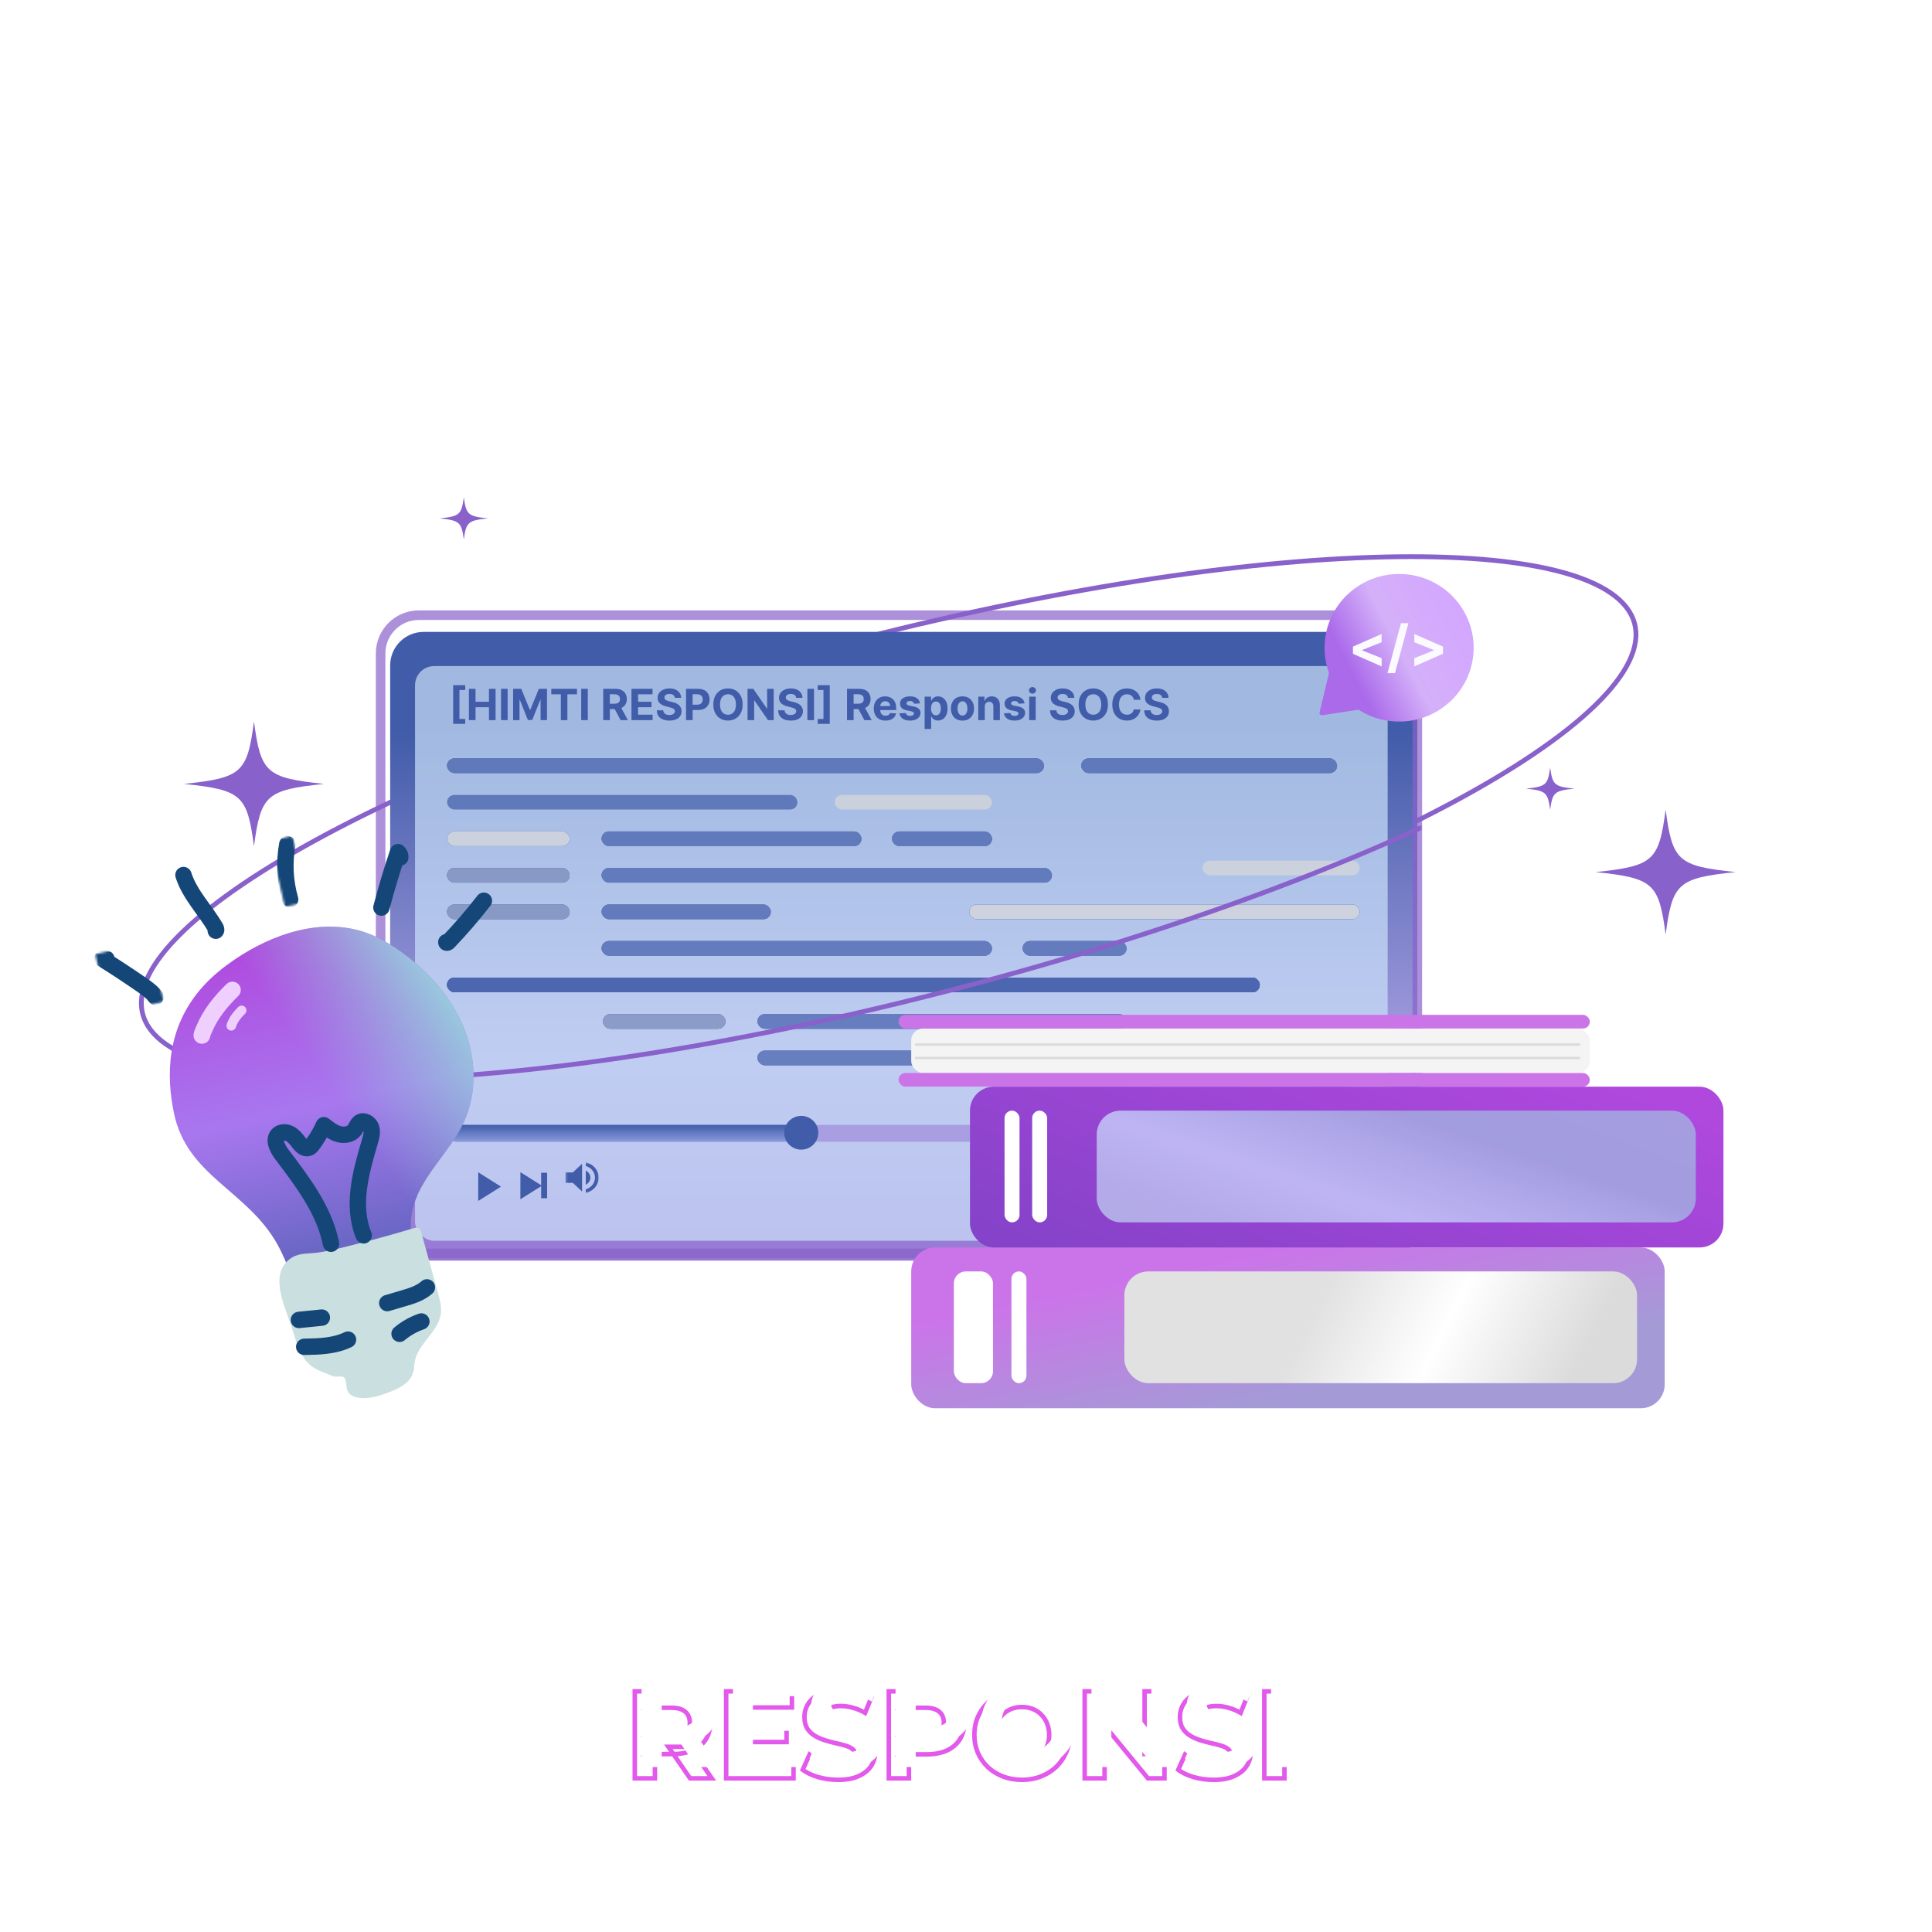 <svg width="855" height="855" viewBox="0 0 855 855" fill="none" xmlns="http://www.w3.org/2000/svg">
<mask id="mask0_618_283" style="mask-type:luminance" maskUnits="userSpaceOnUse" x="382" y="282" width="38" height="44">
<path d="M382.17 290.468L410.271 282.938L419.606 317.778L391.505 325.307L382.17 290.468Z" fill="white"/>
</mask>
<g mask="url(#mask0_618_283)">
<path d="M394.589 319.582L383.266 291.432L412.922 299.174L404.016 304.78L403.935 304.83L403.872 304.902L403.844 304.934L403.415 305.422L403.899 305.856L414.321 315.217L410.716 319.221L400.342 309.903L399.848 309.459L399.409 309.958L399.377 309.995L399.32 310.06L399.282 310.137L394.589 319.582Z" fill="url(#paint0_linear_618_283)" stroke="#BDC6ED" stroke-width="1.314"/>
</g>
<path d="M280.919 787H279.919V788H280.919V787ZM280.919 748.5V747.5H279.919V748.5H280.919ZM306.494 750.205L306.08 751.115L306.091 751.12L306.494 750.205ZM312.269 754.99L311.431 755.534H311.431L312.269 754.99ZM312.269 769.895L313.104 770.446L313.108 770.439L312.269 769.895ZM306.494 774.625L306.898 775.54L306.494 774.625ZM285.869 776.275L285.167 775.563L283.431 777.275H285.869V776.275ZM289.829 772.37H290.829V769.979L289.127 771.658L289.829 772.37ZM289.829 787V788H290.829V787H289.829ZM305.394 787L304.571 787.567L304.869 788H305.394V787ZM295.769 773.03V772.03H293.866L294.946 773.597L295.769 773.03ZM305.284 773.03L306.105 772.458L305.806 772.03H305.284V773.03ZM315.019 787V788H316.935L315.84 786.428L315.019 787ZM289.829 773.36L289.104 774.048L290.829 775.87V773.36H289.829ZM285.869 769.18V768.18H283.545L285.144 769.868L285.869 769.18ZM303.249 767.42L303.904 768.176L303.909 768.171L303.915 768.166L303.249 767.42ZM285.869 755.76L285.139 755.077L283.565 756.76H285.869V755.76ZM289.829 751.525H290.829V748.991L289.099 750.842L289.829 751.525ZM281.919 787V748.5H279.919V787H281.919ZM280.919 749.5H297.584V747.5H280.919V749.5ZM297.584 749.5C300.924 749.5 303.746 750.051 306.08 751.115L306.909 749.295C304.257 748.086 301.139 747.5 297.584 747.5V749.5ZM306.091 751.12C308.424 752.149 310.19 753.623 311.431 755.534L313.108 754.446C311.636 752.177 309.552 750.461 306.898 749.29L306.091 751.12ZM311.431 755.534C312.666 757.437 313.304 759.734 313.304 762.47H315.304C315.304 759.412 314.586 756.723 313.108 754.446L311.431 755.534ZM313.304 762.47C313.304 765.166 312.667 767.446 311.431 769.351L313.108 770.439C314.585 768.164 315.304 765.494 315.304 762.47H313.304ZM311.435 769.344C310.195 771.22 308.428 772.679 306.091 773.71L306.898 775.54C309.547 774.371 311.63 772.677 313.104 770.446L311.435 769.344ZM306.091 773.71C303.754 774.741 300.928 775.275 297.584 775.275V777.275C301.135 777.275 304.249 776.709 306.898 775.54L306.091 773.71ZM297.584 775.275H285.869V777.275H297.584V775.275ZM286.572 776.987L290.532 773.082L289.127 771.658L285.167 775.563L286.572 776.987ZM288.829 772.37V787H290.829V772.37H288.829ZM289.829 786H280.919V788H289.829V786ZM306.218 786.433L296.593 772.463L294.946 773.597L304.571 787.567L306.218 786.433ZM295.769 774.03H305.284V772.03H295.769V774.03ZM304.464 773.602L314.199 787.572L315.84 786.428L306.105 772.458L304.464 773.602ZM315.019 786H305.394V788H315.019V786ZM290.555 772.672L286.595 768.492L285.144 769.868L289.104 774.048L290.555 772.672ZM285.869 770.18H297.089V768.18H285.869V770.18ZM297.089 770.18C299.957 770.18 302.29 769.572 303.904 768.176L302.595 766.664C301.496 767.615 299.722 768.18 297.089 768.18V770.18ZM303.915 768.166C305.517 766.737 306.284 764.798 306.284 762.47H304.284C304.284 764.322 303.695 765.683 302.584 766.674L303.915 768.166ZM306.284 762.47C306.284 760.112 305.521 758.163 303.904 756.764L302.595 758.276C303.691 759.224 304.284 760.574 304.284 762.47H306.284ZM303.904 756.764C302.29 755.368 299.957 754.76 297.089 754.76V756.76C299.722 756.76 301.496 757.325 302.595 758.276L303.904 756.764ZM297.089 754.76H285.869V756.76H297.089V754.76ZM286.6 756.443L290.56 752.208L289.099 750.842L285.139 755.077L286.6 756.443ZM288.829 751.525V773.36H290.829V751.525H288.829ZM329.559 764.01V763.01H328.559V764.01H329.559ZM348.094 764.01H349.094V763.01H348.094V764.01ZM348.094 770.94V771.94H349.094V770.94H348.094ZM329.559 770.94H328.559V771.94H329.559V770.94ZM330.219 779.85H329.219V780.85H330.219V779.85ZM351.174 779.85H352.174V778.85H351.174V779.85ZM351.174 787V788H352.174V787H351.174ZM321.364 787H320.364V788H321.364V787ZM321.364 748.5V747.5H320.364V748.5H321.364ZM350.459 748.5H351.459V747.5H350.459V748.5ZM350.459 755.65V756.65H351.459V755.65H350.459ZM330.219 755.65V754.65H329.219V755.65H330.219ZM329.559 765.01H348.094V763.01H329.559V765.01ZM347.094 764.01V770.94H349.094V764.01H347.094ZM348.094 769.94H329.559V771.94H348.094V769.94ZM330.559 770.94V764.01H328.559V770.94H330.559ZM330.219 780.85H351.174V778.85H330.219V780.85ZM350.174 779.85V787H352.174V779.85H350.174ZM351.174 786H321.364V788H351.174V786ZM322.364 787V748.5H320.364V787H322.364ZM321.364 749.5H350.459V747.5H321.364V749.5ZM349.459 748.5V755.65H351.459V748.5H349.459ZM350.459 754.65H330.219V756.65H350.459V754.65ZM329.219 755.65V779.85H331.219V755.65H329.219ZM362.058 786.45L361.772 787.408L361.784 787.412L362.058 786.45ZM355.238 783.205L354.327 782.794L354.001 783.517L354.63 783.999L355.238 783.205ZM358.263 776.495L358.843 775.68L357.852 774.975L357.352 776.084L358.263 776.495ZM364.093 779.41L363.768 780.356L363.777 780.359L363.786 780.362L364.093 779.41ZM375.203 780.015L375.5 780.97L375.51 780.967L375.519 780.964L375.203 780.015ZM377.623 778.53L376.851 777.894L377.623 778.53ZM377.183 773.965L376.572 774.756L376.583 774.765L376.595 774.774L377.183 773.965ZM373.993 772.48L373.701 773.436L373.713 773.44L373.726 773.444L373.993 772.48ZM369.593 771.38L369.367 772.354L369.38 772.357L369.393 772.36L369.593 771.38ZM364.808 770.06L364.499 771.011L364.505 771.013L364.808 770.06ZM360.463 768.08L359.942 768.933L360.463 768.08ZM357.218 764.89L356.365 765.411L356.37 765.42L356.376 765.428L357.218 764.89ZM357.768 753.835L356.934 753.284L356.931 753.288L357.768 753.835ZM363.158 749.49L363.566 750.403L363.572 750.4L363.158 749.49ZM379.383 748.72L379.141 749.69L379.148 749.692L379.155 749.694L379.383 748.72ZM385.598 751.25L386.525 751.627L386.84 750.852L386.133 750.405L385.598 751.25ZM382.848 758.015L382.352 758.883L383.344 759.45L383.775 758.392L382.848 758.015ZM377.458 755.76L377.184 756.722L377.193 756.724L377.202 756.727L377.458 755.76ZM367.943 755.595L367.599 754.656H367.599L367.943 755.595ZM365.578 757.19L366.373 757.797L366.381 757.787L366.389 757.775L365.578 757.19ZM366.073 761.81L365.462 762.601L365.473 762.61L365.485 762.619L366.073 761.81ZM369.263 763.24L368.996 764.204L369.263 763.24ZM373.608 764.34L373.382 765.314L373.387 765.315L373.608 764.34ZM378.393 765.605L378.104 766.562L378.11 766.564L378.393 765.605ZM382.793 767.53L383.315 766.677L382.793 767.53ZM385.983 770.72L385.13 771.241L385.135 771.25L385.141 771.258L385.983 770.72ZM385.433 781.665L386.263 782.224L385.433 781.665ZM379.988 786.01L379.574 785.1L379.569 785.102L379.988 786.01ZM370.913 786.66C367.922 786.66 365.063 786.268 362.333 785.488L361.784 787.412C364.7 788.245 367.745 788.66 370.913 788.66V786.66ZM362.344 785.492C359.599 784.672 357.446 783.636 355.846 782.411L354.63 783.999C356.478 785.414 358.871 786.542 361.772 787.408L362.344 785.492ZM356.15 783.616L359.175 776.906L357.352 776.084L354.327 782.794L356.15 783.616ZM357.684 777.31C359.424 778.547 361.455 779.559 363.768 780.356L364.419 778.464C362.258 777.721 360.403 776.79 358.843 775.68L357.684 777.31ZM363.786 780.362C366.155 781.126 368.55 781.51 370.968 781.51V779.51C368.766 779.51 366.578 779.161 364.4 778.458L363.786 780.362ZM370.968 781.51C372.778 781.51 374.301 781.342 375.5 780.97L374.907 779.06C373.978 779.348 372.679 779.51 370.968 779.51V781.51ZM375.519 780.964C376.724 780.562 377.721 779.984 378.395 779.166L376.851 777.894C376.499 778.322 375.882 778.735 374.887 779.066L375.519 780.964ZM378.395 779.166C379.056 778.364 379.393 777.424 379.393 776.385H377.393C377.393 776.959 377.217 777.45 376.851 777.894L378.395 779.166ZM379.393 776.385C379.393 775.049 378.846 773.938 377.771 773.156L376.595 774.774C377.134 775.166 377.393 775.667 377.393 776.385H379.393ZM377.795 773.174C376.857 772.449 375.665 771.907 374.261 771.516L373.726 773.444C374.961 773.787 375.896 774.234 376.572 774.756L377.795 773.174ZM374.285 771.524C372.93 771.11 371.432 770.735 369.794 770.4L369.393 772.36C370.981 772.685 372.416 773.044 373.701 773.436L374.285 771.524ZM369.82 770.406C368.27 770.046 366.701 769.613 365.111 769.107L364.505 771.013C366.142 771.534 367.763 771.981 369.367 772.354L369.82 770.406ZM365.118 769.109C363.61 768.618 362.234 767.99 360.985 767.227L359.942 768.933C361.333 769.783 362.853 770.475 364.499 771.011L365.118 769.109ZM360.985 767.227C359.796 766.5 358.824 765.545 358.061 764.352L356.376 765.428C357.3 766.875 358.491 768.046 359.942 768.933L360.985 767.227ZM358.072 764.369C357.387 763.249 357.008 761.758 357.008 759.83H355.008C355.008 762.009 355.436 763.891 356.365 765.411L358.072 764.369ZM357.008 759.83C357.008 757.819 357.541 756.012 358.606 754.382L356.931 753.288C355.649 755.252 355.008 757.441 355.008 759.83H357.008ZM358.603 754.386C359.69 752.739 361.323 751.404 363.566 750.403L362.751 748.577C360.227 749.703 358.267 751.264 356.934 753.284L358.603 754.386ZM363.572 750.4C365.824 749.377 368.697 748.84 372.233 748.84V746.84C368.51 746.84 365.333 747.403 362.744 748.58L363.572 750.4ZM372.233 748.84C374.572 748.84 376.873 749.123 379.141 749.69L379.626 747.75C377.2 747.143 374.735 746.84 372.233 746.84V748.84ZM379.155 749.694C381.407 750.222 383.373 751.025 385.064 752.095L386.133 750.405C384.23 749.201 382.052 748.318 379.611 747.746L379.155 749.694ZM384.672 750.873L381.922 757.638L383.775 758.392L386.525 751.627L384.672 750.873ZM383.344 757.147C381.481 756.082 379.604 755.295 377.715 754.793L377.202 756.727C378.906 757.179 380.622 757.895 382.352 758.883L383.344 757.147ZM377.733 754.798C375.854 754.262 374.002 753.99 372.178 753.99V755.99C373.801 755.99 375.469 756.232 377.184 756.722L377.733 754.798ZM372.178 753.99C370.388 753.99 368.848 754.198 367.599 754.656L368.287 756.534C369.238 756.185 370.522 755.99 372.178 755.99V753.99ZM367.599 754.656C366.39 755.099 365.402 755.726 364.768 756.605L366.389 757.775C366.708 757.334 367.296 756.897 368.287 756.534L367.599 754.656ZM364.784 756.583C364.164 757.394 363.863 758.345 363.863 759.39H365.863C365.863 758.749 366.04 758.233 366.373 757.797L364.784 756.583ZM363.863 759.39C363.863 760.7 364.419 761.795 365.462 762.601L366.685 761.019C366.115 760.578 365.863 760.06 365.863 759.39H363.863ZM365.485 762.619C366.417 763.297 367.6 763.816 368.996 764.204L369.531 762.276C368.286 761.931 367.343 761.497 366.661 761.001L365.485 762.619ZM368.996 764.204C370.331 764.575 371.794 764.945 373.382 765.314L373.835 763.366C372.269 763.002 370.835 762.639 369.531 762.276L368.996 764.204ZM373.387 765.315C374.977 765.677 376.55 766.092 378.104 766.562L378.683 764.648C377.083 764.164 375.466 763.737 373.83 763.365L373.387 765.315ZM378.11 766.564C379.647 767.018 381.032 767.626 382.272 768.383L383.315 766.677C381.914 765.821 380.366 765.145 378.677 764.646L378.11 766.564ZM382.272 768.383C383.456 769.107 384.406 770.057 385.13 771.241L386.837 770.199C385.947 768.743 384.77 767.566 383.315 766.677L382.272 768.383ZM385.141 771.258C385.855 772.377 386.248 773.845 386.248 775.725H388.248C388.248 773.572 387.798 771.703 386.826 770.182L385.141 771.258ZM386.248 775.725C386.248 777.689 385.703 779.475 384.604 781.106L386.263 782.224C387.584 780.262 388.248 778.088 388.248 775.725H386.248ZM384.604 781.106C383.518 782.718 381.864 784.059 379.574 785.1L380.402 786.92C382.952 785.761 384.928 784.205 386.263 782.224L384.604 781.106ZM379.569 785.102C377.359 786.122 374.489 786.66 370.913 786.66V788.66C374.671 788.66 377.851 788.098 380.407 786.918L379.569 785.102ZM393.336 787H392.336V788H393.336V787ZM393.336 748.5V747.5H392.336V748.5H393.336ZM418.911 750.205L418.497 751.115L418.508 751.12L418.911 750.205ZM424.686 754.99L423.848 755.534L424.686 754.99ZM418.911 774.735L419.315 775.65L419.326 775.645L418.911 774.735ZM398.286 776.385L397.575 775.683L395.896 777.385H398.286V776.385ZM402.246 772.37H403.246V769.932L401.535 771.668L402.246 772.37ZM402.246 787V788H403.246V787H402.246ZM402.246 773.36L401.516 774.043L403.246 775.894V773.36H402.246ZM398.286 769.125V768.125H395.982L397.556 769.808L398.286 769.125ZM398.286 755.76L397.556 755.077L395.982 756.76H398.286V755.76ZM402.246 751.525H403.246V748.991L401.516 750.842L402.246 751.525ZM394.336 787V748.5H392.336V787H394.336ZM393.336 749.5H410.001V747.5H393.336V749.5ZM410.001 749.5C413.341 749.5 416.163 750.051 418.497 751.115L419.326 749.295C416.674 748.086 413.556 747.5 410.001 747.5V749.5ZM418.508 751.12C420.841 752.149 422.607 753.623 423.848 755.534L425.525 754.446C424.053 752.177 421.969 750.461 419.315 749.29L418.508 751.12ZM423.848 755.534C425.083 757.437 425.721 759.734 425.721 762.47H427.721C427.721 759.412 427.003 756.723 425.525 754.446L423.848 755.534ZM425.721 762.47C425.721 765.166 425.084 767.446 423.848 769.351L425.525 770.439C427.002 768.164 427.721 765.494 427.721 762.47H425.721ZM423.848 769.351C422.605 771.265 420.835 772.759 418.497 773.825L419.326 775.645C421.975 774.437 424.055 772.705 425.525 770.439L423.848 769.351ZM418.508 773.82C416.171 774.851 413.345 775.385 410.001 775.385V777.385C413.552 777.385 416.666 776.819 419.315 775.65L418.508 773.82ZM410.001 775.385H398.286V777.385H410.001V775.385ZM398.998 777.087L402.958 773.072L401.535 771.668L397.575 775.683L398.998 777.087ZM401.246 772.37V787H403.246V772.37H401.246ZM402.246 786H393.336V788H402.246V786ZM402.977 772.677L399.017 768.442L397.556 769.808L401.516 774.043L402.977 772.677ZM398.286 770.125H409.506V768.125H398.286V770.125ZM409.506 770.125C412.374 770.125 414.707 769.517 416.321 768.121L415.012 766.609C413.913 767.56 412.139 768.125 409.506 768.125V770.125ZM416.321 768.121C417.934 766.726 418.701 764.797 418.701 762.47H416.701C416.701 764.323 416.112 765.657 415.012 766.609L416.321 768.121ZM418.701 762.47C418.701 760.112 417.938 758.163 416.321 756.764L415.012 758.276C416.108 759.224 416.701 760.574 416.701 762.47H418.701ZM416.321 756.764C414.707 755.368 412.374 754.76 409.506 754.76V756.76C412.139 756.76 413.913 757.325 415.012 758.276L416.321 756.764ZM409.506 754.76H398.286V756.76H409.506V754.76ZM399.017 756.443L402.977 752.208L401.516 750.842L397.556 755.077L399.017 756.443ZM401.246 751.525V773.36H403.246V751.525H401.246ZM443.85 786.175L443.49 787.108L443.494 787.11L443.85 786.175ZM437.14 781.995L436.447 782.716L436.454 782.723L437.14 781.995ZM432.74 775.67L431.819 776.061L431.824 776.072L432.74 775.67ZM432.74 759.83L431.824 759.428L431.819 759.439L432.74 759.83ZM443.905 749.325L443.545 748.392V748.392L443.905 749.325ZM460.625 749.325L460.26 750.256L460.265 750.258L460.625 749.325ZM467.28 753.505L466.587 754.226L466.594 754.233L467.28 753.505ZM471.735 759.83L470.819 760.232L470.821 760.237L471.735 759.83ZM471.735 775.725L472.65 776.127L472.652 776.122L471.735 775.725ZM467.28 782.05L467.965 782.778L467.965 782.778L467.28 782.05ZM460.625 786.175L460.265 785.242L460.26 785.244L460.625 786.175ZM456.995 779.19L456.623 778.261L456.615 778.265L456.995 779.19ZM460.845 776.66L460.138 775.953H460.138L460.845 776.66ZM463.375 772.755L462.451 772.372L462.447 772.382L462.443 772.391L463.375 772.755ZM463.375 762.745L462.443 763.109L462.447 763.118L462.451 763.128L463.375 762.745ZM460.845 758.84L460.126 759.535L460.132 759.541L460.138 759.547L460.845 758.84ZM457.05 756.31L456.678 757.238L457.05 756.31ZM447.48 756.31L447.108 755.381L447.1 755.385L447.48 756.31ZM443.685 758.84L444.392 759.547L443.685 758.84ZM441.1 762.745L440.176 762.362L440.172 762.372L440.168 762.381L441.1 762.745ZM441.1 772.755L440.165 773.111L440.17 773.125L440.176 773.138L441.1 772.755ZM443.63 776.66L442.911 777.355L442.917 777.361L442.923 777.367L443.63 776.66ZM447.48 779.19L447.108 780.118L447.48 779.19ZM452.32 786.66C449.387 786.66 446.685 786.183 444.205 785.24L443.494 787.11C446.221 788.147 449.166 788.66 452.32 788.66V786.66ZM444.21 785.242C441.758 784.296 439.633 782.971 437.825 781.267L436.454 782.723C438.46 784.613 440.808 786.074 443.49 787.108L444.21 785.242ZM437.833 781.274C436.059 779.57 434.667 777.57 433.655 775.268L431.824 776.072C432.939 778.61 434.481 780.827 436.447 782.716L437.833 781.274ZM433.66 775.279C432.69 772.993 432.2 770.488 432.2 767.75H430.2C430.2 770.732 430.736 773.507 431.819 776.061L433.66 775.279ZM432.2 767.75C432.2 765.012 432.69 762.507 433.66 760.221L431.819 759.439C430.736 761.993 430.2 764.768 430.2 767.75H432.2ZM433.655 760.232C434.665 757.934 436.072 755.937 437.88 754.233L436.509 752.777C434.504 754.667 432.941 756.886 431.824 759.428L433.655 760.232ZM437.88 754.233C439.688 752.529 441.813 751.204 444.265 750.258L443.545 748.392C440.863 749.426 438.515 750.887 436.509 752.777L437.88 754.233ZM444.265 750.258C446.706 749.316 449.37 748.84 452.265 748.84V746.84C449.146 746.84 446.237 747.354 443.545 748.392L444.265 750.258ZM452.265 748.84C455.198 748.84 457.86 749.317 460.26 750.256L460.989 748.394C458.33 747.353 455.418 746.84 452.265 746.84V748.84ZM460.265 750.258C462.715 751.203 464.818 752.527 466.587 754.226L467.973 752.784C466.001 750.89 463.668 749.427 460.985 748.392L460.265 750.258ZM466.594 754.233C468.402 755.937 469.809 757.934 470.819 760.232L472.65 759.428C471.533 756.886 469.971 754.667 467.965 752.777L466.594 754.233ZM470.821 760.237C471.822 762.479 472.33 764.978 472.33 767.75H474.33C474.33 764.728 473.774 761.948 472.648 759.423L470.821 760.237ZM472.33 767.75C472.33 770.483 471.822 773.005 470.817 775.328L472.652 776.122C473.774 773.532 474.33 770.737 474.33 767.75H472.33ZM470.819 775.323C469.809 777.621 468.402 779.618 466.594 781.322L467.965 782.778C469.971 780.888 471.533 778.669 472.65 776.127L470.819 775.323ZM466.594 781.322C464.825 782.987 462.719 784.295 460.265 785.242L460.985 787.108C463.663 786.075 465.994 784.633 467.965 782.778L466.594 781.322ZM460.26 785.244C457.858 786.184 455.215 786.66 452.32 786.66V788.66C455.438 788.66 458.331 788.146 460.989 787.106L460.26 785.244ZM452.265 781.07C454.103 781.07 455.811 780.757 457.374 780.115L456.615 778.265C455.319 778.797 453.873 779.07 452.265 779.07V781.07ZM457.366 780.118C458.956 779.482 460.355 778.564 461.552 777.367L460.138 775.953C459.135 776.956 457.966 777.724 456.623 778.262L457.366 780.118ZM461.552 777.367C462.753 776.166 463.671 774.746 464.306 773.119L462.443 772.391C461.905 773.771 461.136 774.954 460.138 775.953L461.552 777.367ZM464.298 773.138C464.978 771.499 465.31 769.698 465.31 767.75H463.31C463.31 769.468 463.018 771.005 462.451 772.372L464.298 773.138ZM465.31 767.75C465.31 765.802 464.978 764.001 464.298 762.362L462.451 763.128C463.018 764.495 463.31 766.032 463.31 767.75H465.31ZM464.306 762.381C463.671 760.754 462.753 759.334 461.552 758.133L460.138 759.547C461.136 760.546 461.905 761.729 462.443 763.109L464.306 762.381ZM461.564 758.145C460.399 756.94 459.014 756.019 457.421 755.382L456.678 757.238C458.018 757.774 459.164 758.54 460.126 759.535L461.564 758.145ZM457.421 755.382C455.826 754.743 454.104 754.43 452.265 754.43V756.43C453.872 756.43 455.34 756.703 456.678 757.238L457.421 755.382ZM452.265 754.43C450.426 754.43 448.703 754.743 447.108 755.382L447.851 757.238C449.189 756.703 450.657 756.43 452.265 756.43V754.43ZM447.1 755.385C445.547 756.022 444.171 756.94 442.978 758.133L444.392 759.547C445.399 758.54 446.553 757.771 447.859 757.235L447.1 755.385ZM442.978 758.133C441.781 759.33 440.847 760.743 440.176 762.362L442.023 763.128C442.599 761.74 443.389 760.55 444.392 759.547L442.978 758.133ZM440.168 762.381C439.531 764.015 439.22 765.809 439.22 767.75H441.22C441.22 766.024 441.496 764.481 442.031 763.109L440.168 762.381ZM439.22 767.75C439.22 769.657 439.531 771.447 440.165 773.111L442.034 772.399C441.495 770.983 441.22 769.436 441.22 767.75H439.22ZM440.176 773.138C440.844 774.75 441.755 776.159 442.911 777.355L444.349 775.965C443.378 774.961 442.602 773.767 442.023 772.372L440.176 773.138ZM442.923 777.367C444.12 778.564 445.518 779.482 447.108 780.118L447.851 778.262C446.508 777.724 445.34 776.956 444.337 775.953L442.923 777.367ZM447.108 780.118C448.703 780.757 450.426 781.07 452.265 781.07V779.07C450.657 779.07 449.189 778.797 447.851 778.262L447.108 780.118ZM480.026 787H479.026V788H480.026V787ZM480.026 748.5V747.5H479.026V748.5H480.026ZM487.396 748.5L488.169 747.866L487.869 747.5H487.396V748.5ZM510.111 776.22V777.22H512.223L510.884 775.586L510.111 776.22ZM506.536 776.22H505.536V777.22H506.536V776.22ZM506.536 748.5V747.5H505.536V748.5H506.536ZM515.336 748.5H516.336V747.5H515.336V748.5ZM515.336 787V788H516.336V787H515.336ZM508.021 787L507.248 787.635L507.548 788H508.021V787ZM485.251 759.28V758.28H483.135L484.478 759.915L485.251 759.28ZM488.826 759.28H489.826V758.28H488.826V759.28ZM488.826 787V788H489.826V787H488.826ZM481.026 787V748.5H479.026V787H481.026ZM480.026 749.5H487.396V747.5H480.026V749.5ZM486.622 749.134L509.337 776.854L510.884 775.586L488.169 747.866L486.622 749.134ZM510.111 775.22H506.536V777.22H510.111V775.22ZM507.536 776.22V748.5H505.536V776.22H507.536ZM506.536 749.5H515.336V747.5H506.536V749.5ZM514.336 748.5V787H516.336V748.5H514.336ZM515.336 786H508.021V788H515.336V786ZM508.794 786.365L486.024 758.645L484.478 759.915L507.248 787.635L508.794 786.365ZM485.251 760.28H488.826V758.28H485.251V760.28ZM487.826 759.28V787H489.826V759.28H487.826ZM488.826 786H480.026V788H488.826V786ZM528.24 786.45L527.954 787.408L527.965 787.412L528.24 786.45ZM521.42 783.205L520.508 782.794L520.182 783.517L520.812 783.999L521.42 783.205ZM524.445 776.495L525.024 775.68L524.033 774.975L523.533 776.084L524.445 776.495ZM530.275 779.41L529.949 780.356L529.959 780.359L529.968 780.362L530.275 779.41ZM541.385 780.015L541.681 780.97L541.691 780.967L541.701 780.964L541.385 780.015ZM543.805 778.53L543.033 777.894L543.805 778.53ZM543.365 773.965L542.753 774.756L542.765 774.765L542.777 774.774L543.365 773.965ZM540.175 772.48L539.883 773.436L539.895 773.44L539.907 773.444L540.175 772.48ZM535.775 771.38L535.548 772.354L535.561 772.357L535.574 772.36L535.775 771.38ZM530.99 770.06L530.68 771.011L530.687 771.013L530.99 770.06ZM526.645 768.08L526.123 768.933L526.645 768.08ZM523.4 764.89L522.547 765.411L522.552 765.42L522.557 765.428L523.4 764.89ZM523.95 753.835L523.115 753.284L523.113 753.288L523.95 753.835ZM529.34 749.49L529.747 750.403L529.754 750.4L529.34 749.49ZM545.565 748.72L545.322 749.69L545.329 749.692L545.337 749.694L545.565 748.72ZM551.78 751.25L552.706 751.627L553.021 750.852L552.315 750.405L551.78 751.25ZM549.03 758.015L548.534 758.883L549.526 759.45L549.956 758.392L549.03 758.015ZM543.64 755.76L543.365 756.722L543.374 756.724L543.383 756.727L543.64 755.76ZM534.125 755.595L533.781 754.656L534.125 755.595ZM531.76 757.19L532.554 757.797L532.563 757.787L532.571 757.775L531.76 757.19ZM532.255 761.81L531.643 762.601L531.655 762.61L531.667 762.619L532.255 761.81ZM535.445 763.24L535.177 764.204L535.445 763.24ZM539.79 764.34L539.563 765.314L539.568 765.315L539.79 764.34ZM544.575 765.605L544.285 766.562L544.292 766.564L544.575 765.605ZM548.975 767.53L549.496 766.677L548.975 767.53ZM552.165 770.72L551.312 771.241L551.317 771.25L551.322 771.258L552.165 770.72ZM551.615 781.665L552.444 782.224L551.615 781.665ZM546.17 786.01L545.756 785.1L545.751 785.102L546.17 786.01ZM537.095 786.66C534.103 786.66 531.244 786.268 528.515 785.488L527.965 787.412C530.882 788.245 533.927 788.66 537.095 788.66V786.66ZM528.526 785.492C525.78 784.672 523.627 783.636 522.028 782.411L520.812 783.999C522.659 785.414 525.053 786.542 527.954 787.408L528.526 785.492ZM522.332 783.616L525.357 776.906L523.533 776.084L520.508 782.794L522.332 783.616ZM523.865 777.31C525.605 778.547 527.637 779.559 529.949 780.356L530.6 778.464C528.439 777.721 526.585 776.79 525.024 775.68L523.865 777.31ZM529.968 780.362C532.337 781.126 534.732 781.51 537.15 781.51V779.51C534.948 779.51 532.759 779.161 530.582 778.458L529.968 780.362ZM537.15 781.51C538.959 781.51 540.483 781.342 541.681 780.97L541.088 779.06C540.16 779.348 538.861 779.51 537.15 779.51V781.51ZM541.701 780.964C542.906 780.562 543.903 779.984 544.577 779.166L543.033 777.894C542.68 778.322 542.064 778.735 541.069 779.066L541.701 780.964ZM544.577 779.166C545.237 778.364 545.575 777.424 545.575 776.385H543.575C543.575 776.959 543.399 777.45 543.033 777.894L544.577 779.166ZM545.575 776.385C545.575 775.049 545.027 773.938 543.953 773.156L542.777 774.774C543.316 775.166 543.575 775.667 543.575 776.385H545.575ZM543.976 773.174C543.039 772.449 541.847 771.907 540.443 771.516L539.907 773.444C541.143 773.787 542.078 774.234 542.753 774.756L543.976 773.174ZM540.467 771.524C539.112 771.11 537.614 770.735 535.975 770.4L535.574 772.36C537.163 772.685 538.598 773.044 539.883 773.436L540.467 771.524ZM536.001 770.406C534.452 770.046 532.882 769.613 531.293 769.107L530.687 771.013C532.324 771.534 533.945 771.981 535.548 772.354L536.001 770.406ZM531.299 769.109C529.792 768.618 528.415 767.99 527.166 767.227L526.123 768.933C527.515 769.783 529.035 770.475 530.68 771.011L531.299 769.109ZM527.166 767.227C525.978 766.5 525.005 765.545 524.243 764.352L522.557 765.428C523.481 766.875 524.672 768.046 526.123 768.933L527.166 767.227ZM524.253 764.369C523.569 763.249 523.19 761.758 523.19 759.83H521.19C521.19 762.009 521.617 763.891 522.547 765.411L524.253 764.369ZM523.19 759.83C523.19 757.819 523.723 756.012 524.787 754.382L523.113 753.288C521.83 755.252 521.19 757.441 521.19 759.83H523.19ZM524.784 754.386C525.871 752.739 527.505 751.404 529.747 750.403L528.932 748.577C526.408 749.703 524.449 751.264 523.115 753.284L524.784 754.386ZM529.754 750.4C532.005 749.377 534.878 748.84 538.415 748.84V746.84C534.691 746.84 531.514 747.403 528.926 748.58L529.754 750.4ZM538.415 748.84C540.753 748.84 543.055 749.123 545.322 749.69L545.807 747.75C543.381 747.143 540.917 746.84 538.415 746.84V748.84ZM545.337 749.694C547.589 750.222 549.555 751.025 551.245 752.095L552.315 750.405C550.412 749.201 548.234 748.318 545.793 747.746L545.337 749.694ZM550.854 750.873L548.103 757.638L549.956 758.392L552.706 751.627L550.854 750.873ZM549.526 757.147C547.662 756.082 545.786 755.295 543.896 754.793L543.383 756.727C545.087 757.179 546.804 757.895 548.534 758.883L549.526 757.147ZM543.915 754.798C542.036 754.262 540.184 753.99 538.36 753.99V755.99C539.983 755.99 541.65 756.232 543.365 756.722L543.915 754.798ZM538.36 753.99C536.569 753.99 535.03 754.198 533.781 754.656L534.469 756.534C535.42 756.185 536.704 755.99 538.36 755.99V753.99ZM533.781 754.656C532.572 755.099 531.583 755.726 530.949 756.605L532.571 757.775C532.89 757.334 533.478 756.897 534.469 756.534L533.781 754.656ZM530.966 756.583C530.345 757.394 530.045 758.345 530.045 759.39H532.045C532.045 758.749 532.221 758.233 532.554 757.797L530.966 756.583ZM530.045 759.39C530.045 760.7 530.6 761.795 531.643 762.601L532.866 761.019C532.296 760.578 532.045 760.06 532.045 759.39H530.045ZM531.667 762.619C532.599 763.297 533.782 763.816 535.177 764.204L535.713 762.276C534.468 761.931 533.524 761.497 532.843 761.001L531.667 762.619ZM535.177 764.204C536.513 764.575 537.975 764.945 539.563 765.314L540.016 763.366C538.451 763.002 537.017 762.639 535.713 762.276L535.177 764.204ZM539.568 765.315C541.159 765.677 542.731 766.092 544.285 766.562L544.864 764.648C543.265 764.164 541.648 763.737 540.012 763.365L539.568 765.315ZM544.292 766.564C545.828 767.018 547.214 767.626 548.453 768.383L549.496 766.677C548.096 765.821 546.548 765.145 544.858 764.646L544.292 766.564ZM548.453 768.383C549.638 769.107 550.588 770.057 551.312 771.241L553.018 770.199C552.129 768.743 550.952 767.566 549.496 766.677L548.453 768.383ZM551.322 771.258C552.037 772.377 552.43 773.845 552.43 775.725H554.43C554.43 773.572 553.979 771.703 553.008 770.182L551.322 771.258ZM552.43 775.725C552.43 777.689 551.884 779.475 550.785 781.106L552.444 782.224C553.765 780.262 554.43 778.088 554.43 775.725H552.43ZM550.785 781.106C549.7 782.718 548.046 784.059 545.756 785.1L546.584 786.92C549.134 785.761 551.11 784.205 552.444 782.224L550.785 781.106ZM545.751 785.102C543.54 786.122 540.671 786.66 537.095 786.66V788.66C540.853 788.66 544.033 788.098 546.589 786.918L545.751 785.102ZM559.518 787H558.518V788H559.518V787ZM559.518 748.5V747.5H558.518V748.5H559.518ZM568.428 748.5H569.428V747.5H568.428V748.5ZM568.428 787V788H569.428V787H568.428ZM560.518 787V748.5H558.518V787H560.518ZM559.518 749.5H568.428V747.5H559.518V749.5ZM567.428 748.5V787H569.428V748.5H567.428ZM568.428 786H559.518V788H568.428V786Z" fill="#E359EB"/>
<path d="M283.919 782V743.5H300.584C304.031 743.5 307.001 744.068 309.494 745.205C311.988 746.305 313.913 747.9 315.269 749.99C316.626 752.08 317.304 754.573 317.304 757.47C317.304 760.33 316.626 762.805 315.269 764.895C313.913 766.948 311.988 768.525 309.494 769.625C307.001 770.725 304.031 771.275 300.584 771.275H288.869L292.829 767.37V782H283.919ZM308.394 782L298.769 768.03H308.284L318.019 782H308.394ZM292.829 768.36L288.869 764.18H300.089C302.839 764.18 304.893 763.593 306.249 762.42C307.606 761.21 308.284 759.56 308.284 757.47C308.284 755.343 307.606 753.693 306.249 752.52C304.893 751.347 302.839 750.76 300.089 750.76H288.869L292.829 746.525V768.36ZM332.559 759.01H351.094V765.94H332.559V759.01ZM333.219 774.85H354.174V782H324.364V743.5H353.459V750.65H333.219V774.85ZM373.913 782.66C370.833 782.66 367.882 782.257 365.058 781.45C362.235 780.607 359.962 779.525 358.238 778.205L361.263 771.495C362.913 772.668 364.857 773.64 367.093 774.41C369.367 775.143 371.658 775.51 373.968 775.51C375.728 775.51 377.14 775.345 378.203 775.015C379.303 774.648 380.11 774.153 380.623 773.53C381.137 772.907 381.393 772.192 381.393 771.385C381.393 770.358 380.99 769.552 380.183 768.965C379.377 768.342 378.313 767.847 376.993 767.48C375.673 767.077 374.207 766.71 372.593 766.38C371.017 766.013 369.422 765.573 367.808 765.06C366.232 764.547 364.783 763.887 363.463 763.08C362.143 762.273 361.062 761.21 360.218 759.89C359.412 758.57 359.008 756.883 359.008 754.83C359.008 752.63 359.595 750.632 360.768 748.835C361.978 747.002 363.775 745.553 366.158 744.49C368.578 743.39 371.603 742.84 375.233 742.84C377.653 742.84 380.037 743.133 382.383 743.72C384.73 744.27 386.802 745.113 388.598 746.25L385.848 753.015C384.052 751.988 382.255 751.237 380.458 750.76C378.662 750.247 376.902 749.99 375.178 749.99C373.455 749.99 372.043 750.192 370.943 750.595C369.843 750.998 369.055 751.53 368.578 752.19C368.102 752.813 367.863 753.547 367.863 754.39C367.863 755.38 368.267 756.187 369.073 756.81C369.88 757.397 370.943 757.873 372.263 758.24C373.583 758.607 375.032 758.973 376.608 759.34C378.222 759.707 379.817 760.128 381.393 760.605C383.007 761.082 384.473 761.723 385.793 762.53C387.113 763.337 388.177 764.4 388.983 765.72C389.827 767.04 390.248 768.708 390.248 770.725C390.248 772.888 389.643 774.868 388.433 776.665C387.223 778.462 385.408 779.91 382.988 781.01C380.605 782.11 377.58 782.66 373.913 782.66ZM396.336 782V743.5H413.001C416.448 743.5 419.418 744.068 421.911 745.205C424.405 746.305 426.33 747.9 427.686 749.99C429.043 752.08 429.721 754.573 429.721 757.47C429.721 760.33 429.043 762.805 427.686 764.895C426.33 766.985 424.405 768.598 421.911 769.735C419.418 770.835 416.448 771.385 413.001 771.385H401.286L405.246 767.37V782H396.336ZM405.246 768.36L401.286 764.125H412.506C415.256 764.125 417.31 763.538 418.666 762.365C420.023 761.192 420.701 759.56 420.701 757.47C420.701 755.343 420.023 753.693 418.666 752.52C417.31 751.347 415.256 750.76 412.506 750.76H401.286L405.246 746.525V768.36ZM455.32 782.66C452.276 782.66 449.453 782.165 446.85 781.175C444.283 780.185 442.046 778.792 440.14 776.995C438.27 775.198 436.803 773.09 435.74 770.67C434.713 768.25 434.2 765.61 434.2 762.75C434.2 759.89 434.713 757.25 435.74 754.83C436.803 752.41 438.288 750.302 440.195 748.505C442.101 746.708 444.338 745.315 446.905 744.325C449.471 743.335 452.258 742.84 455.265 742.84C458.308 742.84 461.095 743.335 463.625 744.325C466.191 745.315 468.41 746.708 470.28 748.505C472.186 750.302 473.671 752.41 474.735 754.83C475.798 757.213 476.33 759.853 476.33 762.75C476.33 765.61 475.798 768.268 474.735 770.725C473.671 773.145 472.186 775.253 470.28 777.05C468.41 778.81 466.191 780.185 463.625 781.175C461.095 782.165 458.326 782.66 455.32 782.66ZM455.265 775.07C456.988 775.07 458.565 774.777 459.995 774.19C461.461 773.603 462.745 772.76 463.845 771.66C464.945 770.56 465.788 769.258 466.375 767.755C466.998 766.252 467.31 764.583 467.31 762.75C467.31 760.917 466.998 759.248 466.375 757.745C465.788 756.242 464.945 754.94 463.845 753.84C462.781 752.74 461.516 751.897 460.05 751.31C458.583 750.723 456.988 750.43 455.265 750.43C453.541 750.43 451.946 750.723 450.48 751.31C449.05 751.897 447.785 752.74 446.685 753.84C445.585 754.94 444.723 756.242 444.1 757.745C443.513 759.248 443.22 760.917 443.22 762.75C443.22 764.547 443.513 766.215 444.1 767.755C444.723 769.258 445.566 770.56 446.63 771.66C447.73 772.76 449.013 773.603 450.48 774.19C451.946 774.777 453.541 775.07 455.265 775.07ZM483.026 782V743.5H490.396L513.111 771.22H509.536V743.5H518.336V782H511.021L488.251 754.28H491.826V782H483.026ZM540.095 782.66C537.015 782.66 534.063 782.257 531.24 781.45C528.417 780.607 526.143 779.525 524.42 778.205L527.445 771.495C529.095 772.668 531.038 773.64 533.275 774.41C535.548 775.143 537.84 775.51 540.15 775.51C541.91 775.51 543.322 775.345 544.385 775.015C545.485 774.648 546.292 774.153 546.805 773.53C547.318 772.907 547.575 772.192 547.575 771.385C547.575 770.358 547.172 769.552 546.365 768.965C545.558 768.342 544.495 767.847 543.175 767.48C541.855 767.077 540.388 766.71 538.775 766.38C537.198 766.013 535.603 765.573 533.99 765.06C532.413 764.547 530.965 763.887 529.645 763.08C528.325 762.273 527.243 761.21 526.4 759.89C525.593 758.57 525.19 756.883 525.19 754.83C525.19 752.63 525.777 750.632 526.95 748.835C528.16 747.002 529.957 745.553 532.34 744.49C534.76 743.39 537.785 742.84 541.415 742.84C543.835 742.84 546.218 743.133 548.565 743.72C550.912 744.27 552.983 745.113 554.78 746.25L552.03 753.015C550.233 751.988 548.437 751.237 546.64 750.76C544.843 750.247 543.083 749.99 541.36 749.99C539.637 749.99 538.225 750.192 537.125 750.595C536.025 750.998 535.237 751.53 534.76 752.19C534.283 752.813 534.045 753.547 534.045 754.39C534.045 755.38 534.448 756.187 535.255 756.81C536.062 757.397 537.125 757.873 538.445 758.24C539.765 758.607 541.213 758.973 542.79 759.34C544.403 759.707 545.998 760.128 547.575 760.605C549.188 761.082 550.655 761.723 551.975 762.53C553.295 763.337 554.358 764.4 555.165 765.72C556.008 767.04 556.43 768.708 556.43 770.725C556.43 772.888 555.825 774.868 554.615 776.665C553.405 778.462 551.59 779.91 549.17 781.01C546.787 782.11 543.762 782.66 540.095 782.66ZM562.518 782V743.5H571.428V782H562.518Z" fill="white"/>
<path d="M63.352 71.952H75.484V76.488H63.352V71.952ZM63.784 82.32H77.5V87H57.988V61.8H77.032V66.48H63.784V82.32ZM82.14 87V61.8H93.588C96.324 61.8 98.736 62.328 100.824 63.384C102.912 64.416 104.544 65.868 105.72 67.74C106.896 69.612 107.484 71.832 107.484 74.4C107.484 76.944 106.896 79.164 105.72 81.06C104.544 82.932 102.912 84.396 100.824 85.452C98.736 86.484 96.324 87 93.588 87H82.14ZM87.972 82.212H93.3C94.98 82.212 96.432 81.9 97.656 81.276C98.904 80.628 99.864 79.716 100.536 78.54C101.232 77.364 101.58 75.984 101.58 74.4C101.58 72.792 101.232 71.412 100.536 70.26C99.864 69.084 98.904 68.184 97.656 67.56C96.432 66.912 94.98 66.588 93.3 66.588H87.972V82.212ZM123.079 87.432C119.503 87.432 116.707 86.436 114.691 84.444C112.675 82.452 111.667 79.608 111.667 75.912V61.8H117.499V75.696C117.499 78.096 117.991 79.824 118.975 80.88C119.959 81.936 121.339 82.464 123.115 82.464C124.891 82.464 126.271 81.936 127.255 80.88C128.239 79.824 128.731 78.096 128.731 75.696V61.8H134.491V75.912C134.491 79.608 133.483 82.452 131.467 84.444C129.451 86.436 126.655 87.432 123.079 87.432ZM152.314 87.432C150.37 87.432 148.558 87.12 146.878 86.496C145.222 85.848 143.782 84.936 142.558 83.76C141.334 82.584 140.374 81.204 139.678 79.62C139.006 78.036 138.67 76.296 138.67 74.4C138.67 72.504 139.006 70.764 139.678 69.18C140.374 67.596 141.334 66.216 142.558 65.04C143.806 63.864 145.258 62.964 146.914 62.34C148.57 61.692 150.382 61.368 152.35 61.368C154.534 61.368 156.502 61.752 158.254 62.52C160.03 63.264 161.518 64.368 162.718 65.832L158.974 69.288C158.11 68.304 157.15 67.572 156.094 67.092C155.038 66.588 153.886 66.336 152.638 66.336C151.462 66.336 150.382 66.528 149.398 66.912C148.414 67.296 147.562 67.848 146.842 68.568C146.122 69.288 145.558 70.14 145.15 71.124C144.766 72.108 144.574 73.2 144.574 74.4C144.574 75.6 144.766 76.692 145.15 77.676C145.558 78.66 146.122 79.512 146.842 80.232C147.562 80.952 148.414 81.504 149.398 81.888C150.382 82.272 151.462 82.464 152.638 82.464C153.886 82.464 155.038 82.224 156.094 81.744C157.15 81.24 158.11 80.484 158.974 79.476L162.718 82.932C161.518 84.396 160.03 85.512 158.254 86.28C156.502 87.048 154.522 87.432 152.314 87.432ZM162.887 87L174.119 61.8H179.879L191.147 87H185.027L175.811 64.752H178.115L168.863 87H162.887ZM168.503 81.6L170.051 77.172H183.011L184.595 81.6H168.503ZM197.716 87V66.552H189.652V61.8H211.612V66.552H203.548V87H197.716ZM214.75 87V61.8H220.582V87H214.75ZM238.802 87.432C236.81 87.432 234.962 87.108 233.258 86.46C231.578 85.812 230.114 84.9 228.866 83.724C227.642 82.548 226.682 81.168 225.986 79.584C225.314 78 224.978 76.272 224.978 74.4C224.978 72.528 225.314 70.8 225.986 69.216C226.682 67.632 227.654 66.252 228.902 65.076C230.15 63.9 231.614 62.988 233.294 62.34C234.974 61.692 236.798 61.368 238.766 61.368C240.758 61.368 242.582 61.692 244.238 62.34C245.918 62.988 247.37 63.9 248.594 65.076C249.842 66.252 250.814 67.632 251.51 69.216C252.206 70.776 252.554 72.504 252.554 74.4C252.554 76.272 252.206 78.012 251.51 79.62C250.814 81.204 249.842 82.584 248.594 83.76C247.37 84.912 245.918 85.812 244.238 86.46C242.582 87.108 240.77 87.432 238.802 87.432ZM238.766 82.464C239.894 82.464 240.926 82.272 241.862 81.888C242.822 81.504 243.662 80.952 244.382 80.232C245.102 79.512 245.654 78.66 246.038 77.676C246.446 76.692 246.65 75.6 246.65 74.4C246.65 73.2 246.446 72.108 246.038 71.124C245.654 70.14 245.102 69.288 244.382 68.568C243.686 67.848 242.858 67.296 241.898 66.912C240.938 66.528 239.894 66.336 238.766 66.336C237.638 66.336 236.594 66.528 235.634 66.912C234.698 67.296 233.87 67.848 233.15 68.568C232.43 69.288 231.866 70.14 231.458 71.124C231.074 72.108 230.882 73.2 230.882 74.4C230.882 75.576 231.074 76.668 231.458 77.676C231.866 78.66 232.418 79.512 233.114 80.232C233.834 80.952 234.674 81.504 235.634 81.888C236.594 82.272 237.638 82.464 238.766 82.464ZM256.937 87V61.8H261.761L276.629 79.944H274.289V61.8H280.049V87H275.261L260.357 68.856H262.697V87H256.937Z" fill="white"/>
<path d="M737.121 358.344C734.103 381.067 731.659 383.244 706.152 385.933C706.21 385.939 706.26 385.946 706.31 385.952H706.317C731.666 388.634 734.11 390.85 737.121 413.522C740.139 390.806 742.591 388.622 768.09 385.933C742.591 383.244 740.139 381.067 737.121 358.344Z" fill="#8961CB"/>
<path d="M112.398 319.325C109.38 342.047 106.935 344.225 81.429 346.913C81.486 346.92 81.537 346.926 81.587 346.932H81.594C106.942 349.615 109.387 351.831 112.398 374.502C115.416 351.786 117.868 349.602 143.367 346.913C117.868 344.225 115.416 342.047 112.398 319.325Z" fill="#8961CB"/>
<path d="M205.26 220.079C204.216 227.764 203.37 228.501 194.548 229.41C194.568 229.412 194.585 229.414 194.602 229.417H194.605C203.373 230.324 204.218 231.073 205.26 238.741C206.304 231.058 207.152 230.319 215.972 229.41C207.152 228.501 206.304 227.764 205.26 220.079Z" fill="#8961CB"/>
<path d="M686.014 339.683C684.97 347.368 684.124 348.104 675.302 349.014C675.322 349.016 675.339 349.018 675.356 349.02H675.359C684.127 349.927 684.972 350.677 686.014 358.344C687.058 350.662 687.906 349.923 696.726 349.014C687.906 348.104 687.058 347.368 686.014 339.683Z" fill="#8961CB"/>
<path d="M723.355 275.884C726.095 286.129 720.012 298.509 705.802 312.275C691.663 325.972 669.781 340.739 641.763 355.681C585.741 385.557 505.401 416.016 414.025 439.955C322.649 463.895 237.604 476.764 173.987 478.233C142.169 478.967 115.772 476.848 96.639 471.868C77.41 466.863 65.937 459.083 63.197 448.838C60.458 438.593 66.541 426.214 80.751 412.448C94.889 398.751 116.771 383.983 144.789 369.041C200.811 339.166 281.152 308.706 372.528 284.767C463.904 260.828 548.948 247.958 612.566 246.49C644.383 245.755 670.781 247.874 689.913 252.855C709.142 257.86 720.616 265.64 723.355 275.884Z" stroke="#8961CB" stroke-width="2.116"/>
<g filter="url(#filter0_d_618_283)">
<g filter="url(#filter1_ii_618_283)">
<rect x="170.553" y="270.126" width="454.559" height="278.226" rx="14.812" fill="url(#paint1_linear_618_283)"/>
</g>
<rect x="168.437" y="268.01" width="458.791" height="282.458" rx="16.928" stroke="#8961CB" stroke-opacity="0.7" stroke-width="4.232"/>
<g opacity="0.7" filter="url(#filter2_ii_618_283)">
<rect x="182.621" y="282.072" width="430.423" height="254.335" rx="8.464" fill="#CBE1F9"/>
</g>
<rect x="198.209" y="493.582" width="399.248" height="7.466" rx="3.733" fill="#A89EE1"/>
<rect x="198.209" y="493.582" width="158.392" height="7.466" rx="3.733" fill="url(#paint2_linear_618_283)"/>
<ellipse cx="354.589" cy="497.066" rx="7.542" ry="7.466" fill="#415CA9"/>
<path d="M200.54 316.1V298.983H205.875V301.134H203.326V313.942H205.875V316.1H200.54ZM207.52 314.463V300.613H210.449V306.328H216.393V300.613H219.315V314.463H216.393V308.742H210.449V314.463H207.52ZM224.657 300.613V314.463H221.729V300.613H224.657ZM227.066 300.613H230.678L234.492 309.918H234.654L238.468 300.613H242.079V314.463H239.239V305.448H239.124L235.54 314.395H233.606L230.022 305.415H229.907V314.463H227.066V300.613ZM243.964 303.027V300.613H255.339V303.027H251.099V314.463H248.205V303.027H243.964ZM260.141 300.613V314.463H257.212V300.613H260.141ZM266.957 314.463V300.613H272.422C273.468 300.613 274.36 300.8 275.1 301.174C275.844 301.544 276.409 302.069 276.797 302.75C277.189 303.426 277.386 304.222 277.386 305.137C277.386 306.057 277.187 306.848 276.79 307.511C276.394 308.169 275.819 308.674 275.066 309.026C274.318 309.377 273.411 309.553 272.347 309.553H268.689V307.2H271.874C272.433 307.2 272.897 307.123 273.267 306.97C273.637 306.817 273.912 306.587 274.092 306.28C274.277 305.974 274.369 305.593 274.369 305.137C274.369 304.677 274.277 304.29 274.092 303.974C273.912 303.659 273.634 303.42 273.26 303.257C272.891 303.09 272.424 303.007 271.86 303.007H269.886V314.463H266.957ZM274.437 308.16L277.879 314.463H274.647L271.279 308.16H274.437ZM279.455 314.463V300.613H288.787V303.027H282.383V306.328H288.307V308.742H282.383V312.049H288.814V314.463H279.455ZM298.629 304.596C298.575 304.051 298.342 303.627 297.932 303.325C297.522 303.023 296.965 302.872 296.262 302.872C295.784 302.872 295.38 302.939 295.051 303.075C294.722 303.205 294.47 303.388 294.294 303.622C294.123 303.857 294.037 304.123 294.037 304.42C294.028 304.668 294.08 304.885 294.192 305.07C294.31 305.254 294.47 305.415 294.673 305.55C294.875 305.681 295.11 305.796 295.376 305.895C295.642 305.989 295.926 306.071 296.228 306.138L297.472 306.436C298.076 306.571 298.631 306.751 299.136 306.977C299.641 307.202 300.078 307.479 300.448 307.809C300.818 308.138 301.104 308.525 301.307 308.972C301.514 309.418 301.62 309.93 301.625 310.507C301.62 311.354 301.404 312.089 300.975 312.711C300.552 313.329 299.938 313.809 299.136 314.152C298.338 314.49 297.375 314.659 296.248 314.659C295.13 314.659 294.156 314.488 293.327 314.145C292.502 313.802 291.857 313.295 291.393 312.624C290.933 311.947 290.692 311.111 290.669 310.115H293.503C293.534 310.579 293.667 310.967 293.902 311.278C294.141 311.584 294.458 311.817 294.855 311.974C295.256 312.128 295.709 312.204 296.214 312.204C296.71 312.204 297.141 312.132 297.506 311.988C297.876 311.844 298.162 311.643 298.365 311.386C298.568 311.129 298.669 310.834 298.669 310.5C298.669 310.189 298.577 309.927 298.392 309.716C298.212 309.504 297.946 309.323 297.594 309.175C297.247 309.026 296.821 308.891 296.316 308.769L294.808 308.39C293.64 308.106 292.718 307.662 292.042 307.058C291.366 306.454 291.03 305.64 291.034 304.617C291.03 303.778 291.253 303.045 291.704 302.419C292.159 301.792 292.784 301.303 293.577 300.951C294.37 300.6 295.272 300.424 296.282 300.424C297.31 300.424 298.207 300.6 298.974 300.951C299.745 301.303 300.344 301.792 300.772 302.419C301.201 303.045 301.422 303.771 301.435 304.596H298.629ZM303.594 314.463V300.613H309.058C310.109 300.613 311.004 300.814 311.743 301.215C312.483 301.612 313.046 302.164 313.434 302.872C313.826 303.575 314.022 304.387 314.022 305.306C314.022 306.226 313.824 307.038 313.427 307.741C313.03 308.444 312.456 308.992 311.703 309.384C310.954 309.776 310.048 309.973 308.984 309.973H305.501V307.626H308.511C309.074 307.626 309.539 307.529 309.904 307.335C310.273 307.137 310.548 306.864 310.729 306.517C310.914 306.165 311.006 305.762 311.006 305.306C311.006 304.846 310.914 304.445 310.729 304.103C310.548 303.755 310.273 303.487 309.904 303.298C309.534 303.104 309.065 303.007 308.497 303.007H306.522V314.463H303.594ZM328.652 307.538C328.652 309.048 328.365 310.333 327.793 311.393C327.225 312.452 326.449 313.261 325.466 313.821C324.488 314.375 323.388 314.652 322.166 314.652C320.935 314.652 319.831 314.373 318.852 313.814C317.874 313.255 317.101 312.445 316.533 311.386C315.965 310.326 315.681 309.044 315.681 307.538C315.681 306.028 315.965 304.743 316.533 303.683C317.101 302.624 317.874 301.817 318.852 301.262C319.831 300.703 320.935 300.424 322.166 300.424C323.388 300.424 324.488 300.703 325.466 301.262C326.449 301.817 327.225 302.624 327.793 303.683C328.365 304.743 328.652 306.028 328.652 307.538ZM325.683 307.538C325.683 306.56 325.536 305.735 325.243 305.063C324.955 304.391 324.547 303.882 324.019 303.535C323.492 303.187 322.874 303.014 322.166 303.014C321.458 303.014 320.841 303.187 320.313 303.535C319.786 303.882 319.375 304.391 319.082 305.063C318.794 305.735 318.65 306.56 318.65 307.538C318.65 308.516 318.794 309.341 319.082 310.013C319.375 310.685 319.786 311.194 320.313 311.542C320.841 311.889 321.458 312.062 322.166 312.062C322.874 312.062 323.492 311.889 324.019 311.542C324.547 311.194 324.955 310.685 325.243 310.013C325.536 309.341 325.683 308.516 325.683 307.538ZM342.405 300.613V314.463H339.876L333.85 305.746H333.749V314.463H330.821V300.613H333.39L339.369 309.323H339.49V300.613H342.405ZM352.338 304.596C352.284 304.051 352.051 303.627 351.641 303.325C351.231 303.023 350.674 302.872 349.971 302.872C349.493 302.872 349.089 302.939 348.76 303.075C348.431 303.205 348.179 303.388 348.003 303.622C347.832 303.857 347.746 304.123 347.746 304.42C347.737 304.668 347.789 304.885 347.901 305.07C348.019 305.254 348.179 305.415 348.382 305.55C348.584 305.681 348.819 305.796 349.085 305.895C349.351 305.989 349.635 306.071 349.937 306.138L351.181 306.436C351.785 306.571 352.34 306.751 352.845 306.977C353.35 307.202 353.787 307.479 354.157 307.809C354.527 308.138 354.813 308.525 355.016 308.972C355.223 309.418 355.329 309.93 355.334 310.507C355.329 311.354 355.113 312.089 354.684 312.711C354.261 313.329 353.647 313.809 352.845 314.152C352.047 314.49 351.084 314.659 349.957 314.659C348.839 314.659 347.865 314.488 347.036 314.145C346.211 313.802 345.566 313.295 345.102 312.624C344.642 311.947 344.401 311.111 344.378 310.115H347.212C347.243 310.579 347.376 310.967 347.611 311.278C347.85 311.584 348.167 311.817 348.564 311.974C348.965 312.128 349.419 312.204 349.923 312.204C350.419 312.204 350.85 312.132 351.215 311.988C351.585 311.844 351.871 311.643 352.074 311.386C352.277 311.129 352.378 310.834 352.378 310.5C352.378 310.189 352.286 309.927 352.101 309.716C351.921 309.504 351.655 309.323 351.303 309.175C350.956 309.026 350.53 308.891 350.025 308.769L348.517 308.39C347.349 308.106 346.427 307.662 345.751 307.058C345.075 306.454 344.739 305.64 344.743 304.617C344.739 303.778 344.962 303.045 345.413 302.419C345.868 301.792 346.493 301.303 347.286 300.951C348.079 300.6 348.981 300.424 349.991 300.424C351.019 300.424 351.916 300.6 352.683 300.951C353.454 301.303 354.053 301.792 354.481 302.419C354.91 303.045 355.131 303.771 355.144 304.596H352.338ZM360.231 300.613V314.463H357.303V300.613H360.231ZM367.212 298.983V316.1H361.876V313.942H364.426V301.134H361.876V298.983H367.212ZM374.84 314.463V300.613H380.305C381.351 300.613 382.243 300.8 382.983 301.174C383.727 301.544 384.292 302.069 384.68 302.75C385.072 303.426 385.268 304.222 385.268 305.137C385.268 306.057 385.07 306.848 384.673 307.511C384.277 308.169 383.702 308.674 382.949 309.026C382.2 309.377 381.294 309.553 380.23 309.553H376.572V307.2H379.757C380.316 307.2 380.78 307.123 381.15 306.97C381.52 306.817 381.795 306.587 381.975 306.28C382.16 305.974 382.252 305.593 382.252 305.137C382.252 304.677 382.16 304.29 381.975 303.974C381.795 303.659 381.517 303.42 381.143 303.257C380.774 303.09 380.307 303.007 379.743 303.007H377.769V314.463H374.84ZM382.32 308.16L385.762 314.463H382.53L379.162 308.16H382.32ZM391.85 314.666C390.782 314.666 389.862 314.449 389.091 314.017C388.325 313.579 387.734 312.962 387.319 312.164C386.904 311.361 386.697 310.412 386.697 309.317C386.697 308.248 386.904 307.31 387.319 306.503C387.734 305.696 388.318 305.067 389.071 304.617C389.828 304.166 390.716 303.94 391.735 303.94C392.421 303.94 393.058 304.051 393.649 304.272C394.244 304.488 394.763 304.815 395.204 305.252C395.651 305.69 395.998 306.24 396.246 306.902C396.494 307.561 396.618 308.332 396.618 309.215V310.006H387.847V308.221H393.906C393.906 307.806 393.816 307.439 393.636 307.119C393.455 306.799 393.205 306.548 392.885 306.368C392.569 306.183 392.202 306.091 391.783 306.091C391.345 306.091 390.958 306.192 390.619 306.395C390.286 306.594 390.024 306.862 389.835 307.2C389.646 307.534 389.549 307.905 389.544 308.316V310.013C389.544 310.527 389.639 310.971 389.828 311.345C390.022 311.72 390.295 312.008 390.646 312.211C390.998 312.414 391.415 312.515 391.898 312.515C392.218 312.515 392.511 312.47 392.777 312.38C393.043 312.29 393.27 312.155 393.46 311.974C393.649 311.794 393.793 311.573 393.893 311.312L396.557 311.487C396.422 312.128 396.145 312.687 395.725 313.165C395.31 313.638 394.774 314.008 394.116 314.274C393.462 314.535 392.707 314.666 391.85 314.666ZM407.141 307.038L404.503 307.2C404.458 306.974 404.361 306.772 404.212 306.591C404.064 306.406 403.867 306.26 403.624 306.152C403.385 306.039 403.099 305.983 402.765 305.983C402.319 305.983 401.942 306.077 401.636 306.267C401.329 306.451 401.176 306.699 401.176 307.011C401.176 307.258 401.275 307.468 401.473 307.639C401.672 307.811 402.012 307.948 402.495 308.052L404.375 308.431C405.385 308.638 406.137 308.972 406.633 309.432C407.129 309.891 407.377 310.496 407.377 311.244C407.377 311.925 407.177 312.522 406.775 313.036C406.379 313.55 405.833 313.951 405.139 314.24C404.449 314.524 403.653 314.666 402.752 314.666C401.377 314.666 400.281 314.38 399.465 313.807C398.653 313.23 398.178 312.445 398.038 311.454L400.872 311.305C400.957 311.724 401.165 312.044 401.494 312.265C401.823 312.482 402.244 312.59 402.758 312.59C403.263 312.59 403.669 312.493 403.976 312.299C404.287 312.101 404.445 311.846 404.449 311.535C404.445 311.273 404.334 311.059 404.118 310.892C403.901 310.721 403.568 310.59 403.117 310.5L401.318 310.142C400.304 309.939 399.548 309.587 399.052 309.087C398.561 308.586 398.315 307.948 398.315 307.173C398.315 306.506 398.496 305.931 398.856 305.448C399.222 304.966 399.733 304.594 400.391 304.333C401.054 304.071 401.83 303.94 402.718 303.94C404.03 303.94 405.062 304.218 405.815 304.772C406.573 305.327 407.014 306.082 407.141 307.038ZM409.191 318.358V304.076H412.032V305.82H412.16C412.286 305.541 412.469 305.257 412.708 304.968C412.951 304.675 413.267 304.432 413.655 304.238C414.047 304.039 414.534 303.94 415.115 303.94C415.873 303.94 416.572 304.139 417.212 304.535C417.852 304.928 418.364 305.52 418.747 306.314C419.13 307.103 419.322 308.093 419.322 309.283C419.322 310.441 419.135 311.42 418.761 312.218C418.391 313.011 417.886 313.613 417.246 314.023C416.61 314.429 415.898 314.632 415.109 314.632C414.55 314.632 414.074 314.54 413.682 314.355C413.294 314.17 412.976 313.938 412.728 313.658C412.48 313.374 412.291 313.088 412.16 312.799H412.072V318.358H409.191ZM412.011 309.269C412.011 309.887 412.097 310.426 412.268 310.886C412.44 311.345 412.688 311.704 413.012 311.961C413.337 312.213 413.731 312.34 414.196 312.34C414.665 312.34 415.061 312.211 415.386 311.954C415.711 311.693 415.956 311.332 416.123 310.872C416.294 310.408 416.38 309.873 416.38 309.269C416.38 308.67 416.297 308.142 416.13 307.687C415.963 307.231 415.717 306.875 415.393 306.618C415.068 306.361 414.669 306.233 414.196 306.233C413.727 306.233 413.33 306.357 413.006 306.605C412.685 306.853 412.44 307.204 412.268 307.66C412.097 308.115 412.011 308.652 412.011 309.269ZM425.936 314.666C424.885 314.666 423.977 314.443 423.21 313.996C422.448 313.546 421.86 312.919 421.445 312.116C421.031 311.309 420.823 310.374 420.823 309.31C420.823 308.237 421.031 307.299 421.445 306.497C421.86 305.69 422.448 305.063 423.21 304.617C423.977 304.166 424.885 303.94 425.936 303.94C426.986 303.94 427.892 304.166 428.654 304.617C429.421 305.063 430.011 305.69 430.426 306.497C430.841 307.299 431.048 308.237 431.048 309.31C431.048 310.374 430.841 311.309 430.426 312.116C430.011 312.919 429.421 313.546 428.654 313.996C427.892 314.443 426.986 314.666 425.936 314.666ZM425.949 312.434C426.427 312.434 426.826 312.299 427.146 312.028C427.466 311.753 427.708 311.379 427.87 310.906C428.037 310.432 428.12 309.894 428.12 309.29C428.12 308.685 428.037 308.147 427.87 307.673C427.708 307.2 427.466 306.826 427.146 306.551C426.826 306.276 426.427 306.138 425.949 306.138C425.467 306.138 425.061 306.276 424.732 306.551C424.407 306.826 424.162 307.2 423.995 307.673C423.833 308.147 423.751 308.685 423.751 309.29C423.751 309.894 423.833 310.432 423.995 310.906C424.162 311.379 424.407 311.753 424.732 312.028C425.061 312.299 425.467 312.434 425.949 312.434ZM435.802 308.458V314.463H432.922V304.076H435.667V305.908H435.789C436.019 305.304 436.404 304.826 436.945 304.475C437.486 304.118 438.142 303.94 438.913 303.94C439.635 303.94 440.264 304.098 440.8 304.414C441.337 304.729 441.754 305.18 442.051 305.766C442.349 306.348 442.497 307.042 442.497 307.849V314.463H439.617V308.363C439.621 307.727 439.459 307.231 439.13 306.875C438.801 306.515 438.347 306.334 437.77 306.334C437.383 306.334 437.04 306.418 436.742 306.584C436.449 306.751 436.219 306.995 436.053 307.315C435.89 307.63 435.807 308.011 435.802 308.458ZM453.411 307.038L450.773 307.2C450.728 306.974 450.631 306.772 450.482 306.591C450.334 306.406 450.138 306.26 449.894 306.152C449.655 306.039 449.369 305.983 449.035 305.983C448.589 305.983 448.212 306.077 447.906 306.267C447.599 306.451 447.446 306.699 447.446 307.011C447.446 307.258 447.545 307.468 447.744 307.639C447.942 307.811 448.282 307.948 448.765 308.052L450.645 308.431C451.655 308.638 452.408 308.972 452.903 309.432C453.399 309.891 453.647 310.496 453.647 311.244C453.647 311.925 453.447 312.522 453.046 313.036C452.649 313.55 452.103 313.951 451.409 314.24C450.719 314.524 449.923 314.666 449.022 314.666C447.647 314.666 446.551 314.38 445.735 313.807C444.924 313.23 444.448 312.445 444.308 311.454L447.142 311.305C447.227 311.724 447.435 312.044 447.764 312.265C448.093 312.482 448.515 312.59 449.028 312.59C449.533 312.59 449.939 312.493 450.246 312.299C450.557 312.101 450.715 311.846 450.719 311.535C450.715 311.273 450.604 311.059 450.388 310.892C450.171 310.721 449.838 310.59 449.387 310.5L447.588 310.142C446.574 309.939 445.818 309.587 445.323 309.087C444.831 308.586 444.585 307.948 444.585 307.173C444.585 306.506 444.766 305.931 445.126 305.448C445.492 304.966 446.003 304.594 446.662 304.333C447.324 304.071 448.1 303.94 448.988 303.94C450.3 303.94 451.332 304.218 452.085 304.772C452.843 305.327 453.284 306.082 453.411 307.038ZM455.461 314.463V304.076H458.342V314.463H455.461ZM456.909 302.737C456.48 302.737 456.113 302.595 455.806 302.31C455.504 302.022 455.353 301.677 455.353 301.276C455.353 300.879 455.504 300.539 455.806 300.255C456.113 299.966 456.48 299.822 456.909 299.822C457.337 299.822 457.702 299.966 458.004 300.255C458.311 300.539 458.464 300.879 458.464 301.276C458.464 301.677 458.311 302.022 458.004 302.31C457.702 302.595 457.337 302.737 456.909 302.737ZM472.625 304.596C472.571 304.051 472.339 303.627 471.929 303.325C471.518 303.023 470.961 302.872 470.258 302.872C469.78 302.872 469.377 302.939 469.048 303.075C468.719 303.205 468.466 303.388 468.29 303.622C468.119 303.857 468.033 304.123 468.033 304.42C468.024 304.668 468.076 304.885 468.189 305.07C468.306 305.254 468.466 305.415 468.669 305.55C468.872 305.681 469.106 305.796 469.372 305.895C469.638 305.989 469.922 306.071 470.224 306.138L471.469 306.436C472.073 306.571 472.627 306.751 473.132 306.977C473.637 307.202 474.075 307.479 474.444 307.809C474.814 308.138 475.1 308.525 475.303 308.972C475.51 309.418 475.616 309.93 475.621 310.507C475.616 311.354 475.4 312.089 474.972 312.711C474.548 313.329 473.935 313.809 473.132 314.152C472.334 314.49 471.372 314.659 470.245 314.659C469.127 314.659 468.153 314.488 467.323 314.145C466.498 313.802 465.853 313.295 465.389 312.624C464.929 311.947 464.688 311.111 464.665 310.115H467.499C467.531 310.579 467.664 310.967 467.898 311.278C468.137 311.584 468.455 311.817 468.852 311.974C469.253 312.128 469.706 312.204 470.211 312.204C470.707 312.204 471.137 312.132 471.502 311.988C471.872 311.844 472.158 311.643 472.361 311.386C472.564 311.129 472.666 310.834 472.666 310.5C472.666 310.189 472.573 309.927 472.388 309.716C472.208 309.504 471.942 309.323 471.59 309.175C471.243 309.026 470.817 308.891 470.312 308.769L468.804 308.39C467.636 308.106 466.715 307.662 466.038 307.058C465.362 306.454 465.026 305.64 465.031 304.617C465.026 303.778 465.249 303.045 465.7 302.419C466.155 301.792 466.78 301.303 467.573 300.951C468.367 300.6 469.269 300.424 470.278 300.424C471.306 300.424 472.204 300.6 472.97 300.951C473.741 301.303 474.341 301.792 474.769 302.419C475.197 303.045 475.418 303.771 475.432 304.596H472.625ZM490.318 307.538C490.318 309.048 490.032 310.333 489.459 311.393C488.891 312.452 488.116 313.261 487.133 313.821C486.154 314.375 485.054 314.652 483.832 314.652C482.602 314.652 481.497 314.373 480.519 313.814C479.54 313.255 478.767 312.445 478.199 311.386C477.631 310.326 477.347 309.044 477.347 307.538C477.347 306.028 477.631 304.743 478.199 303.683C478.767 302.624 479.54 301.817 480.519 301.262C481.497 300.703 482.602 300.424 483.832 300.424C485.054 300.424 486.154 300.703 487.133 301.262C488.116 301.817 488.891 302.624 489.459 303.683C490.032 304.743 490.318 306.028 490.318 307.538ZM487.349 307.538C487.349 306.56 487.203 305.735 486.91 305.063C486.621 304.391 486.213 303.882 485.685 303.535C485.158 303.187 484.54 303.014 483.832 303.014C483.125 303.014 482.507 303.187 481.98 303.535C481.452 303.882 481.042 304.391 480.749 305.063C480.46 305.735 480.316 306.56 480.316 307.538C480.316 308.516 480.46 309.341 480.749 310.013C481.042 310.685 481.452 311.194 481.98 311.542C482.507 311.889 483.125 312.062 483.832 312.062C484.54 312.062 485.158 311.889 485.685 311.542C486.213 311.194 486.621 310.685 486.91 310.013C487.203 309.341 487.349 308.516 487.349 307.538ZM504.707 305.462H501.745C501.691 305.079 501.581 304.738 501.414 304.441C501.247 304.139 501.033 303.882 500.771 303.67C500.51 303.458 500.208 303.296 499.865 303.183C499.527 303.07 499.159 303.014 498.763 303.014C498.046 303.014 497.421 303.192 496.889 303.548C496.357 303.9 495.945 304.414 495.652 305.09C495.359 305.762 495.212 306.578 495.212 307.538C495.212 308.525 495.359 309.355 495.652 310.027C495.949 310.698 496.364 311.206 496.896 311.548C497.428 311.891 498.044 312.062 498.742 312.062C499.135 312.062 499.498 312.01 499.831 311.907C500.169 311.803 500.469 311.652 500.731 311.454C500.992 311.251 501.209 311.005 501.38 310.716C501.556 310.428 501.677 310.099 501.745 309.729L504.707 309.743C504.63 310.378 504.439 310.991 504.132 311.582C503.83 312.168 503.422 312.693 502.908 313.158C502.399 313.618 501.79 313.983 501.082 314.253C500.379 314.519 499.583 314.652 498.695 314.652C497.46 314.652 496.355 314.373 495.381 313.814C494.412 313.255 493.646 312.445 493.082 311.386C492.523 310.326 492.244 309.044 492.244 307.538C492.244 306.028 492.528 304.743 493.096 303.683C493.664 302.624 494.435 301.817 495.408 301.262C496.382 300.703 497.478 300.424 498.695 300.424C499.498 300.424 500.241 300.536 500.927 300.762C501.617 300.987 502.227 301.316 502.759 301.749C503.291 302.177 503.724 302.703 504.058 303.325C504.396 303.947 504.612 304.659 504.707 305.462ZM514.32 304.596C514.266 304.051 514.034 303.627 513.624 303.325C513.213 303.023 512.657 302.872 511.953 302.872C511.475 302.872 511.072 302.939 510.743 303.075C510.414 303.205 510.161 303.388 509.985 303.622C509.814 303.857 509.728 304.123 509.728 304.42C509.719 304.668 509.771 304.885 509.884 305.07C510.001 305.254 510.161 305.415 510.364 305.55C510.567 305.681 510.801 305.796 511.067 305.895C511.333 305.989 511.617 306.071 511.92 306.138L513.164 306.436C513.768 306.571 514.322 306.751 514.827 306.977C515.332 307.202 515.77 307.479 516.139 307.809C516.509 308.138 516.795 308.525 516.998 308.972C517.206 309.418 517.312 309.93 517.316 310.507C517.312 311.354 517.095 312.089 516.667 312.711C516.243 313.329 515.63 313.809 514.827 314.152C514.029 314.49 513.067 314.659 511.94 314.659C510.822 314.659 509.848 314.488 509.018 314.145C508.193 313.802 507.549 313.295 507.084 312.624C506.624 311.947 506.383 311.111 506.361 310.115H509.194C509.226 310.579 509.359 310.967 509.593 311.278C509.832 311.584 510.15 311.817 510.547 311.974C510.948 312.128 511.401 312.204 511.906 312.204C512.402 312.204 512.832 312.132 513.198 311.988C513.567 311.844 513.854 311.643 514.057 311.386C514.259 311.129 514.361 310.834 514.361 310.5C514.361 310.189 514.268 309.927 514.084 309.716C513.903 309.504 513.637 309.323 513.286 309.175C512.938 309.026 512.512 308.891 512.007 308.769L510.499 308.39C509.332 308.106 508.41 307.662 507.733 307.058C507.057 306.454 506.721 305.64 506.726 304.617C506.721 303.778 506.944 303.045 507.395 302.419C507.851 301.792 508.475 301.303 509.269 300.951C510.062 300.6 510.964 300.424 511.974 300.424C513.002 300.424 513.899 300.6 514.665 300.951C515.436 301.303 516.036 301.792 516.464 302.419C516.892 303.045 517.113 303.771 517.127 304.596H514.32Z" fill="#415CA9"/>
<path d="M221.714 520.919L211.621 527.246L211.641 514.561L221.714 520.919Z" fill="#415CA9"/>
<path d="M239.832 520.517L230.291 526.498L230.31 514.506L239.832 520.517Z" fill="#415CA9"/>
<rect x="239.492" y="514.758" width="2.629" height="11.279" fill="#415CA9"/>
</g>
<rect opacity="0.7" x="197.843" y="351.795" width="155.068" height="6.466" rx="3.233" fill="#415CA9"/>
<rect opacity="0.7" x="369.42" y="351.795" width="69.574" height="6.466" rx="3.233" fill="#D9D9D9"/>
<rect opacity="0.7" x="532.153" y="380.896" width="69.574" height="6.466" rx="3.233" fill="#D9D9D9"/>
<g opacity="0.7">
<rect x="197.843" y="335.631" width="264.147" height="6.466" rx="3.233" fill="#415CA9"/>
<rect x="197.843" y="335.631" width="264.147" height="6.466" rx="3.233" fill="#415CA9"/>
<rect x="197.843" y="335.631" width="264.147" height="6.466" rx="3.233" fill="#415CA9"/>
<rect x="197.843" y="335.631" width="264.147" height="6.466" rx="3.233" fill="#415CA9"/>
</g>
<g opacity="0.7">
<rect x="478.498" y="335.631" width="113.206" height="6.466" rx="3.233" fill="#415CA9"/>
<rect x="478.498" y="335.631" width="113.206" height="6.466" rx="3.233" fill="#415CA9"/>
<rect x="478.498" y="335.631" width="113.206" height="6.466" rx="3.233" fill="#415CA9"/>
<rect x="478.498" y="335.631" width="113.206" height="6.466" rx="3.233" fill="#415CA9"/>
</g>
<g opacity="0.7">
<rect x="197.843" y="367.964" width="54.244" height="6.466" rx="3.233" fill="#415CA9"/>
<rect x="197.843" y="367.964" width="54.244" height="6.466" rx="3.233" fill="#415CA9"/>
<rect x="197.843" y="367.964" width="54.244" height="6.466" rx="3.233" fill="#415CA9"/>
<rect x="197.843" y="367.964" width="54.244" height="6.466" rx="3.233" fill="#D9D9D9"/>
</g>
<g opacity="0.7">
<rect x="266.238" y="367.964" width="114.975" height="6.466" rx="3.233" fill="#415CA9"/>
<rect x="266.238" y="367.964" width="114.975" height="6.466" rx="3.233" fill="#415CA9"/>
<rect x="266.238" y="367.964" width="114.975" height="6.466" rx="3.233" fill="#415CA9"/>
<rect x="266.238" y="367.964" width="114.975" height="6.466" rx="3.233" fill="#415CA9"/>
</g>
<g opacity="0.7">
<rect x="197.843" y="384.129" width="54.244" height="6.466" rx="3.233" fill="#415CA9"/>
<rect x="197.843" y="384.129" width="54.244" height="6.466" rx="3.233" fill="#415CA9"/>
<rect x="197.843" y="384.129" width="54.244" height="6.466" rx="3.233" fill="#415CA9"/>
<rect x="197.843" y="384.129" width="54.244" height="6.466" rx="3.233" fill="#7888B7"/>
</g>
<g opacity="0.7">
<rect x="266.238" y="384.129" width="199.289" height="6.466" rx="3.233" fill="#415CA9"/>
<rect x="266.238" y="384.129" width="199.289" height="6.466" rx="3.233" fill="#415CA9"/>
<rect x="266.238" y="384.129" width="199.289" height="6.466" rx="3.233" fill="#415CA9"/>
<rect x="266.238" y="384.129" width="199.289" height="6.466" rx="3.233" fill="#415CA9"/>
</g>
<g opacity="0.7">
<rect x="197.843" y="400.294" width="54.244" height="6.466" rx="3.233" fill="#415CA9"/>
<rect x="197.843" y="400.294" width="54.244" height="6.466" rx="3.233" fill="#415CA9"/>
<rect x="197.843" y="400.294" width="54.244" height="6.466" rx="3.233" fill="#415CA9"/>
<rect x="197.843" y="400.294" width="54.244" height="6.466" rx="3.233" fill="#7888B7"/>
</g>
<g opacity="0.7">
<rect x="266.238" y="400.294" width="74.881" height="6.466" rx="3.233" fill="#415CA9"/>
<rect x="266.238" y="400.294" width="74.881" height="6.466" rx="3.233" fill="#415CA9"/>
<rect x="266.238" y="400.294" width="74.881" height="6.466" rx="3.233" fill="#415CA9"/>
<rect x="266.238" y="400.294" width="74.881" height="6.466" rx="3.233" fill="#415CA9"/>
</g>
<g opacity="0.7">
<rect x="266.828" y="448.794" width="54.244" height="6.466" rx="3.233" fill="#415CA9"/>
<rect x="266.828" y="448.794" width="54.244" height="6.466" rx="3.233" fill="#415CA9"/>
<rect x="266.828" y="448.794" width="54.244" height="6.466" rx="3.233" fill="#415CA9"/>
<rect x="266.828" y="448.794" width="54.244" height="6.466" rx="3.233" fill="#7888B7"/>
</g>
<g opacity="0.7">
<rect x="335.222" y="448.794" width="163.323" height="6.466" rx="3.233" fill="#415CA9"/>
<rect x="335.222" y="448.794" width="163.323" height="6.466" rx="3.233" fill="#415CA9"/>
<rect x="335.222" y="448.794" width="163.323" height="6.466" rx="3.233" fill="#415CA9"/>
<rect x="335.222" y="448.794" width="163.323" height="6.466" rx="3.233" fill="#415CA9"/>
</g>
<g opacity="0.7">
<rect x="335.222" y="464.959" width="163.323" height="6.466" rx="3.233" fill="#415CA9"/>
<rect x="335.222" y="464.959" width="163.323" height="6.466" rx="3.233" fill="#415CA9"/>
<rect x="335.222" y="464.959" width="163.323" height="6.466" rx="3.233" fill="#415CA9"/>
<rect x="335.222" y="464.959" width="163.323" height="6.466" rx="3.233" fill="#415CA9"/>
</g>
<g opacity="0.7">
<rect x="450.197" y="464.959" width="48.348" height="6.466" rx="3.233" fill="#415CA9"/>
<rect x="450.197" y="464.959" width="48.348" height="6.466" rx="3.233" fill="#415CA9"/>
<rect x="450.197" y="464.959" width="48.348" height="6.466" rx="3.233" fill="#415CA9"/>
<rect x="450.197" y="464.959" width="48.348" height="6.466" rx="3.233" fill="#415CA9"/>
</g>
<g opacity="0.7">
<rect x="266.238" y="416.461" width="172.757" height="6.466" rx="3.233" fill="#415CA9"/>
<rect x="266.238" y="416.461" width="172.757" height="6.466" rx="3.233" fill="#415CA9"/>
<rect x="266.238" y="416.461" width="172.757" height="6.466" rx="3.233" fill="#415CA9"/>
<rect x="266.238" y="416.461" width="172.757" height="6.466" rx="3.233" fill="#415CA9"/>
</g>
<g opacity="0.7">
<rect x="428.971" y="400.294" width="172.757" height="6.466" rx="3.233" fill="#415CA9"/>
<rect x="428.971" y="400.294" width="172.757" height="6.466" rx="3.233" fill="#415CA9"/>
<rect x="428.971" y="400.294" width="172.757" height="6.466" rx="3.233" fill="#415CA9"/>
<rect x="428.971" y="400.294" width="172.757" height="6.466" rx="3.233" fill="#D9D9D9"/>
</g>
<g opacity="0.7">
<rect x="197.843" y="432.626" width="359.664" height="6.466" rx="3.233" fill="#415CA9"/>
<rect x="197.843" y="432.626" width="359.664" height="6.466" rx="3.233" fill="#415CA9"/>
<rect x="197.843" y="432.626" width="359.664" height="6.466" rx="3.233" fill="#415CA9"/>
<rect x="197.843" y="432.626" width="359.664" height="6.466" rx="3.233" fill="#415CA9"/>
</g>
<g opacity="0.7">
<rect x="197.843" y="432.626" width="359.664" height="6.466" rx="3.233" fill="#415CA9"/>
<rect x="197.843" y="432.626" width="359.664" height="6.466" rx="3.233" fill="#415CA9"/>
<rect x="197.843" y="432.626" width="359.664" height="6.466" rx="3.233" fill="#415CA9"/>
<rect x="197.843" y="432.626" width="359.664" height="6.466" rx="3.233" fill="#415CA9"/>
</g>
<g opacity="0.7">
<rect x="452.555" y="416.461" width="45.99" height="6.466" rx="3.233" fill="#415CA9"/>
<rect x="452.555" y="416.461" width="45.99" height="6.466" rx="3.233" fill="#415CA9"/>
<rect x="452.555" y="416.461" width="45.99" height="6.466" rx="3.233" fill="#415CA9"/>
<rect x="452.555" y="416.461" width="45.99" height="6.466" rx="3.233" fill="#415CA9"/>
</g>
<g opacity="0.7">
<rect x="394.774" y="367.964" width="44.221" height="6.466" rx="3.233" fill="#415CA9"/>
<rect x="394.774" y="367.964" width="44.221" height="6.466" rx="3.233" fill="#415CA9"/>
<rect x="394.774" y="367.964" width="44.221" height="6.466" rx="3.233" fill="#415CA9"/>
<rect x="394.774" y="367.964" width="44.221" height="6.466" rx="3.233" fill="#415CA9"/>
</g>
<mask id="mask1_618_283" style="mask-type:alpha" maskUnits="userSpaceOnUse" x="167" y="365" width="463" height="140">
<rect x="167.125" y="365.13" width="461.901" height="139.113" fill="#D9D9D9"/>
</mask>
<g mask="url(#mask1_618_283)">
<path d="M745.347 270.123C746.712 275.229 745.82 280.885 742.71 287.041C739.596 293.204 734.288 299.806 726.94 306.729C712.244 320.576 689.555 335.556 660.541 350.76C602.527 381.159 519.435 412.339 425.02 437.075C330.606 461.81 242.81 475.4 177.2 477.389C144.386 478.384 117.18 476.475 97.489 471.638C87.643 469.219 79.73 466.081 73.944 462.25C68.165 458.423 64.562 453.944 63.197 448.838C61.832 443.732 62.724 438.076 65.834 431.92C68.948 425.757 74.256 419.155 81.604 412.232C96.3 398.385 118.988 383.405 148.003 368.201C206.017 337.802 289.109 306.622 383.524 281.886C477.938 257.151 565.733 243.561 631.344 241.572C664.158 240.577 691.363 242.486 711.055 247.323C720.901 249.742 728.814 252.88 734.6 256.711C740.379 260.538 743.981 265.017 745.347 270.123Z" stroke="#8961CB" stroke-width="2.116"/>
</g>
<rect x="403.255" y="552.063" width="333.453" height="71.16" rx="10.58" fill="url(#paint3_linear_618_283)"/>
<rect x="497.581" y="562.662" width="226.891" height="49.459" rx="10.58" fill="url(#paint4_linear_618_283)"/>
<rect x="422.12" y="562.662" width="17.335" height="49.459" rx="5.29" fill="white"/>
<rect x="447.614" y="562.662" width="6.628" height="49.459" rx="3.314" fill="white"/>
<rect x="429.259" y="480.903" width="333.453" height="71.16" rx="10.58" fill="url(#paint5_linear_618_283)"/>
<rect x="485.345" y="491.501" width="265.131" height="49.459" rx="10.58" fill="url(#paint6_linear_618_283)" fill-opacity="0.75"/>
<rect x="444.555" y="491.501" width="6.628" height="49.459" rx="3.314" fill="white"/>
<rect x="456.792" y="491.501" width="6.628" height="49.459" rx="3.314" fill="white"/>
<rect x="403.255" y="455.163" width="300.311" height="19.683" rx="5.29" fill="#F4F4F4"/>
<rect x="397.647" y="474.846" width="305.92" height="6.056" rx="3.028" fill="#CA74E8"/>
<rect x="397.647" y="449.107" width="305.92" height="6.056" rx="3.028" fill="#CA74E8"/>
<path d="M405.36 461.726C405.067 461.726 404.831 461.963 404.831 462.255C404.831 462.547 405.067 462.784 405.36 462.784V461.726ZM405.36 462.784H699.297V461.726H405.36V462.784Z" fill="#DBDBDB"/>
<path d="M405.36 467.664C405.067 467.664 404.831 467.9 404.831 468.193C404.831 468.485 405.067 468.722 405.36 468.722V467.664ZM405.36 468.722H699.297V467.664H405.36V468.722Z" fill="#DBDBDB"/>
<path d="M76.987 492.636C73.732 476.938 73.049 455.002 90.018 436.326C94.004 431.942 98.645 428.183 103.541 424.832C120.357 413.34 141.946 406.025 161.336 412.54C167.696 414.678 173.509 418.209 178.877 422.229C190.293 430.792 200.031 441.908 205.352 455.076C210.668 468.241 211.242 483.55 205.338 496.443C198.924 510.448 185.385 521.133 182.407 536.242C179.564 550.673 187.212 565.282 186.44 579.972C186.366 581.258 186.211 582.604 185.454 583.649C184.518 584.922 182.903 585.468 181.381 585.939C176.18 587.55 170.99 589.159 165.79 590.77C133.187 600.863 134.494 571.633 122.749 550.665C109.339 526.706 82.772 520.562 76.987 492.636Z" fill="url(#paint7_linear_618_283)"/>
<path d="M76.987 492.636C73.732 476.938 73.049 455.002 90.018 436.326C94.004 431.942 98.645 428.183 103.541 424.832C120.357 413.34 141.946 406.025 161.336 412.54C167.696 414.678 173.509 418.209 178.877 422.229C190.293 430.792 200.031 441.908 205.352 455.076C210.668 468.241 211.242 483.55 205.338 496.443C198.924 510.448 185.385 521.133 182.407 536.242C179.564 550.673 187.212 565.282 186.44 579.972C186.366 581.258 186.211 582.604 185.454 583.649C184.518 584.922 182.903 585.468 181.381 585.939C176.18 587.55 170.99 589.159 165.79 590.77C133.187 600.863 134.494 571.633 122.749 550.665C109.339 526.706 82.772 520.562 76.987 492.636Z" fill="url(#paint8_linear_618_283)"/>
<path d="M182.862 543.593C183.751 543.325 184.814 543.073 185.558 543.64C186.058 544.024 186.259 544.676 186.419 545.283C188.906 554.304 191.379 563.316 193.862 572.337C194.678 575.279 195.492 578.323 195.096 581.351C194.017 589.64 184.445 594.908 183.438 603.196C183.083 606.157 183.576 604.924 182.685 607.765C181.378 611.962 176.916 614.25 172.801 615.884C168.368 617.642 163.636 619.208 158.897 618.579C157.037 618.332 155.065 617.636 154.086 616.042C153.148 614.506 153.384 612.543 152.911 610.816C152.103 607.812 149.599 610.083 146.748 608.791C143.896 607.499 140.798 606.669 138.24 604.874C132.287 600.689 130.94 592.699 128.59 585.855C125.638 577.286 118.658 562.738 129.486 556.361C132.67 554.482 136.912 554.816 140.464 554.342C146.851 553.483 153.167 551.68 159.398 550.104C167.27 548.108 175.09 545.936 182.862 543.593Z" fill="#CADFDF"/>
<path d="M146.48 550.411C143.503 535.483 133.807 522.881 124.603 510.692C122.652 508.104 120.782 504.195 123.191 502.024C124.555 500.793 126.754 500.91 128.373 501.806C129.985 502.704 131.144 504.209 132.261 505.663C133.31 507.034 134.861 508.571 136.504 508.031C137.267 507.779 137.816 507.132 138.308 506.482C140.308 503.846 141.993 500.983 143.313 497.955C145.337 499.565 147.432 501.217 149.934 501.902C152.436 502.588 155.458 502.075 156.965 499.987C157.761 498.892 158.111 497.423 159.247 496.681C161.003 495.531 163.536 497.004 164.218 498.993C164.902 500.986 164.304 503.144 163.708 505.146C159.668 518.729 155.547 533.569 160.957 546.694" stroke="#144778" stroke-width="7.257" stroke-miterlimit="10" stroke-linecap="round" stroke-linejoin="round"/>
<mask id="mask2_618_283" style="mask-type:luminance" maskUnits="userSpaceOnUse" x="42" y="416" width="31" height="33">
<path d="M42.119 422.232L66.35 416.761L72.52 443.33L48.29 448.801L42.119 422.232Z" fill="white"/>
</mask>
<g mask="url(#mask2_618_283)">
<path d="M68.85 441.187C67.237 438.99 64.959 437.369 62.707 435.813C56.973 431.853 51.146 428.016 45.245 424.317C45.832 424.094 46.514 424.098 47.101 424.335" stroke="#144778" stroke-width="7.257" stroke-miterlimit="10" stroke-linecap="round" stroke-linejoin="round"/>
</g>
<path d="M95.491 411.885C95.834 411.559 95.622 410.993 95.389 410.579C90.809 402.679 83.96 395.932 81.193 387.245" stroke="#144778" stroke-width="7.257" stroke-miterlimit="10" stroke-linecap="round" stroke-linejoin="round"/>
<mask id="mask3_618_283" style="mask-type:luminance" maskUnits="userSpaceOnUse" x="119" y="369" width="18" height="33">
<path d="M119.265 372.143L129.44 369.846L136.222 399.049L126.048 401.347L119.265 372.143Z" fill="white"/>
</mask>
<g mask="url(#mask3_618_283)">
<path d="M128.398 398.012C126.107 390.096 125.681 381.665 127.153 373.578" stroke="#144778" stroke-width="7.257" stroke-miterlimit="10" stroke-linecap="round" stroke-linejoin="round"/>
</g>
<path d="M168.792 401.641C170.957 393.378 173.412 385.201 176.145 377.107C176.853 377.651 177.246 378.576 177.149 379.449" stroke="#144778" stroke-width="7.257" stroke-miterlimit="10" stroke-linecap="round" stroke-linejoin="round"/>
<path d="M197.517 416.958C197.461 417.321 198.084 417.206 198.335 416.943C203.916 411.106 209.186 404.982 214.133 398.611" stroke="#144778" stroke-width="7.257" stroke-miterlimit="10" stroke-linecap="round" stroke-linejoin="round"/>
<path d="M134.625 596.03C141.23 595.917 148.087 595.739 154.011 592.854" stroke="#144778" stroke-width="7.257" stroke-miterlimit="10" stroke-linecap="round" stroke-linejoin="round"/>
<path d="M132.27 584.131C135.656 583.792 139.047 583.445 142.433 583.106" stroke="#144778" stroke-width="7.257" stroke-miterlimit="10" stroke-linecap="round" stroke-linejoin="round"/>
<path d="M171.385 576.677C173.753 575.984 176.133 575.278 178.504 574.584C182.223 573.484 186.074 572.317 188.933 569.728" stroke="#144778" stroke-width="7.257" stroke-miterlimit="10" stroke-linecap="round" stroke-linejoin="round"/>
<path d="M176.829 590.262C179.669 587.885 182.961 586.03 186.475 584.819" stroke="#144778" stroke-width="7.257" stroke-miterlimit="10" stroke-linecap="round" stroke-linejoin="round"/>
<path d="M89.346 458.217C89.507 457.324 89.882 456.47 90.239 455.64C91.623 452.424 93.269 449.458 95.347 446.631C97.596 443.572 100.123 440.767 102.852 438.128" stroke="#EECFFD" stroke-width="7.406" stroke-linecap="round"/>
<path d="M102.348 453.968C102.403 453.665 102.53 453.374 102.652 453.092C103.122 451.999 103.682 450.99 104.389 450.029C105.153 448.989 106.012 448.035 106.94 447.138" stroke="#EECFFD" stroke-width="4.232" stroke-linecap="round"/>
<mask id="mask4_618_283" style="mask-type:luminance" maskUnits="userSpaceOnUse" x="250" y="514" width="15" height="14">
<path d="M250.25 514.422H264.951V527.934H250.25V514.422Z" fill="white"/>
</mask>
<g mask="url(#mask4_618_283)">
<path d="M250.263 518.851V523.471H253.524L257.599 527.32V515.001L253.524 518.851H250.263ZM261.267 521.161C261.267 519.802 260.436 518.628 259.229 518.062V524.264C260.436 523.694 261.267 522.52 261.267 521.161ZM259.229 514.408V515.998C261.585 516.66 263.304 518.72 263.304 521.161C263.304 523.601 261.585 525.661 259.229 526.323V527.913C262.493 527.212 264.935 524.46 264.935 521.161C264.935 517.862 262.493 515.109 259.229 514.408Z" fill="#415CA9"/>
</g>
<path d="M652.163 286.667C652.163 304.703 637.392 319.325 619.171 319.325C600.949 319.325 586.178 304.703 586.178 286.667C586.178 268.631 600.949 254.01 619.171 254.01C637.392 254.01 652.163 268.631 652.163 286.667Z" fill="url(#paint9_linear_618_283)"/>
<path d="M583.972 315.248L588.504 296.23C588.718 295.333 589.898 295.12 590.412 295.887L601.535 312.476C601.966 313.119 601.583 313.992 600.818 314.111L585.164 316.539C584.421 316.654 583.798 315.979 583.972 315.248Z" fill="#AA6AEA"/>
<path d="M598.743 289.328V286.154L611.439 280.564V284.216L602.747 287.705L602.864 287.516V287.967L602.747 287.778L611.439 291.267V294.919L598.743 289.328ZM623.296 275.794L617.345 297.903H614.036L619.987 275.794H623.296ZM638.591 289.328L625.895 294.919V291.267L634.587 287.778L634.47 287.967V287.516L634.587 287.705L625.895 284.216V280.564L638.591 286.154V289.328Z" fill="#FBFAFF"/>
<defs>
<filter id="filter0_d_618_283" x="162.089" y="265.894" width="471.487" height="295.153" filterUnits="userSpaceOnUse" color-interpolation-filters="sRGB">
<feFlood flood-opacity="0" result="BackgroundImageFix"/>
<feColorMatrix in="SourceAlpha" type="matrix" values="0 0 0 0 0 0 0 0 0 0 0 0 0 0 0 0 0 0 127 0" result="hardAlpha"/>
<feOffset dy="4.232"/>
<feGaussianBlur stdDeviation="2.116"/>
<feComposite in2="hardAlpha" operator="out"/>
<feColorMatrix type="matrix" values="0 0 0 0 0 0 0 0 0 0 0 0 0 0 0 0 0 0 0.25 0"/>
<feBlend mode="normal" in2="BackgroundImageFix" result="effect1_dropShadow_618_283"/>
<feBlend mode="normal" in="SourceGraphic" in2="effect1_dropShadow_618_283" result="shape"/>
</filter>
<filter id="filter1_ii_618_283" x="162.089" y="261.662" width="471.487" height="295.153" filterUnits="userSpaceOnUse" color-interpolation-filters="sRGB">
<feFlood flood-opacity="0" result="BackgroundImageFix"/>
<feBlend mode="normal" in="SourceGraphic" in2="BackgroundImageFix" result="shape"/>
<feColorMatrix in="SourceAlpha" type="matrix" values="0 0 0 0 0 0 0 0 0 0 0 0 0 0 0 0 0 0 127 0" result="hardAlpha"/>
<feOffset dx="11.638" dy="-6.348"/>
<feGaussianBlur stdDeviation="2.116"/>
<feComposite in2="hardAlpha" operator="arithmetic" k2="-1" k3="1"/>
<feColorMatrix type="matrix" values="0 0 0 0 0 0 0 0 0 0 0 0 0 0 0 0 0 0 0.1 0"/>
<feBlend mode="normal" in2="shape" result="effect1_innerShadow_618_283"/>
<feColorMatrix in="SourceAlpha" type="matrix" values="0 0 0 0 0 0 0 0 0 0 0 0 0 0 0 0 0 0 127 0" result="hardAlpha"/>
<feOffset dx="-9.522" dy="11.638"/>
<feGaussianBlur stdDeviation="2.116"/>
<feComposite in2="hardAlpha" operator="arithmetic" k2="-1" k3="1"/>
<feColorMatrix type="matrix" values="0 0 0 0 0 0 0 0 0 0 0 0 0 0 0 0 0 0 0.1 0"/>
<feBlend mode="normal" in2="effect1_innerShadow_618_283" result="effect2_innerShadow_618_283"/>
</filter>
<filter id="filter2_ii_618_283" x="180.505" y="282.072" width="434.655" height="256.451" filterUnits="userSpaceOnUse" color-interpolation-filters="sRGB">
<feFlood flood-opacity="0" result="BackgroundImageFix"/>
<feBlend mode="normal" in="SourceGraphic" in2="BackgroundImageFix" result="shape"/>
<feColorMatrix in="SourceAlpha" type="matrix" values="0 0 0 0 0 0 0 0 0 0 0 0 0 0 0 0 0 0 127 0" result="hardAlpha"/>
<feOffset dx="5.29" dy="4.232"/>
<feGaussianBlur stdDeviation="1.058"/>
<feComposite in2="hardAlpha" operator="arithmetic" k2="-1" k3="1"/>
<feColorMatrix type="matrix" values="0 0 0 0 0 0 0 0 0 0 0 0 0 0 0 0 0 0 0.25 0"/>
<feBlend mode="normal" in2="shape" result="effect1_innerShadow_618_283"/>
<feColorMatrix in="SourceAlpha" type="matrix" values="0 0 0 0 0 0 0 0 0 0 0 0 0 0 0 0 0 0 127 0" result="hardAlpha"/>
<feOffset dx="-4.232" dy="4.232"/>
<feGaussianBlur stdDeviation="1.058"/>
<feComposite in2="hardAlpha" operator="arithmetic" k2="-1" k3="1"/>
<feColorMatrix type="matrix" values="0 0 0 0 0 0 0 0 0 0 0 0 0 0 0 0 0 0 0.25 0"/>
<feBlend mode="normal" in2="effect1_innerShadow_618_283" result="effect2_innerShadow_618_283"/>
</filter>
<linearGradient id="paint0_linear_618_283" x1="396.221" y1="286.702" x2="405.557" y2="321.543" gradientUnits="userSpaceOnUse">
<stop stop-color="#415CA9"/>
<stop offset="1" stop-color="#5B4187"/>
</linearGradient>
<linearGradient id="paint1_linear_618_283" x1="397.832" y1="270.126" x2="397.832" y2="583.939" gradientUnits="userSpaceOnUse">
<stop offset="0.141" stop-color="#415CA9"/>
<stop offset="0.604" stop-color="#A89EE1"/>
<stop offset="1" stop-color="#8F69CE"/>
</linearGradient>
<linearGradient id="paint2_linear_618_283" x1="277.405" y1="493.582" x2="277.405" y2="502.292" gradientUnits="userSpaceOnUse">
<stop stop-color="#415CA9"/>
<stop offset="1" stop-color="#94A6E4"/>
<stop offset="1" stop-color="#9538CE"/>
</linearGradient>
<linearGradient id="paint3_linear_618_283" x1="569.982" y1="552.063" x2="584.603" y2="623.058" gradientUnits="userSpaceOnUse">
<stop stop-color="#CB74E9"/>
<stop offset="0.914" stop-color="#A49BD6"/>
</linearGradient>
<linearGradient id="paint4_linear_618_283" x1="593.033" y1="558.107" x2="695.881" y2="609.412" gradientUnits="userSpaceOnUse">
<stop stop-color="#E1E1E1"/>
<stop offset="0.476" stop-color="white"/>
<stop offset="1" stop-color="#DBDBDB"/>
</linearGradient>
<linearGradient id="paint5_linear_618_283" x1="536.474" y1="408.815" x2="427.032" y2="692.886" gradientUnits="userSpaceOnUse">
<stop stop-color="#B048DE"/>
<stop offset="1" stop-color="#603EB7"/>
</linearGradient>
<linearGradient id="paint6_linear_618_283" x1="617.91" y1="491.501" x2="595.59" y2="558.669" gradientUnits="userSpaceOnUse">
<stop stop-color="#A2B9E1"/>
<stop offset="0.611" stop-color="#CBDAFF"/>
<stop offset="1" stop-color="#C0CCF1"/>
</linearGradient>
<linearGradient id="paint7_linear_618_283" x1="127.355" y1="412.849" x2="167.483" y2="590.568" gradientUnits="userSpaceOnUse">
<stop stop-color="#B048DE"/>
<stop offset="0.424" stop-color="#A877EF"/>
<stop offset="1" stop-color="#415CA9"/>
</linearGradient>
<linearGradient id="paint8_linear_618_283" x1="112.595" y1="433.315" x2="197.993" y2="373.624" gradientUnits="userSpaceOnUse">
<stop stop-color="#8DBCD6" stop-opacity="0"/>
<stop offset="0.641" stop-color="#98CBDD"/>
</linearGradient>
<linearGradient id="paint9_linear_618_283" x1="598.604" y1="321.021" x2="659.616" y2="289.555" gradientUnits="userSpaceOnUse">
<stop offset="0.15" stop-color="#AA6AEA"/>
<stop offset="0.497" stop-color="#D4B0F9"/>
<stop offset="1" stop-color="#D3A6FF"/>
</linearGradient>
</defs>
</svg>
